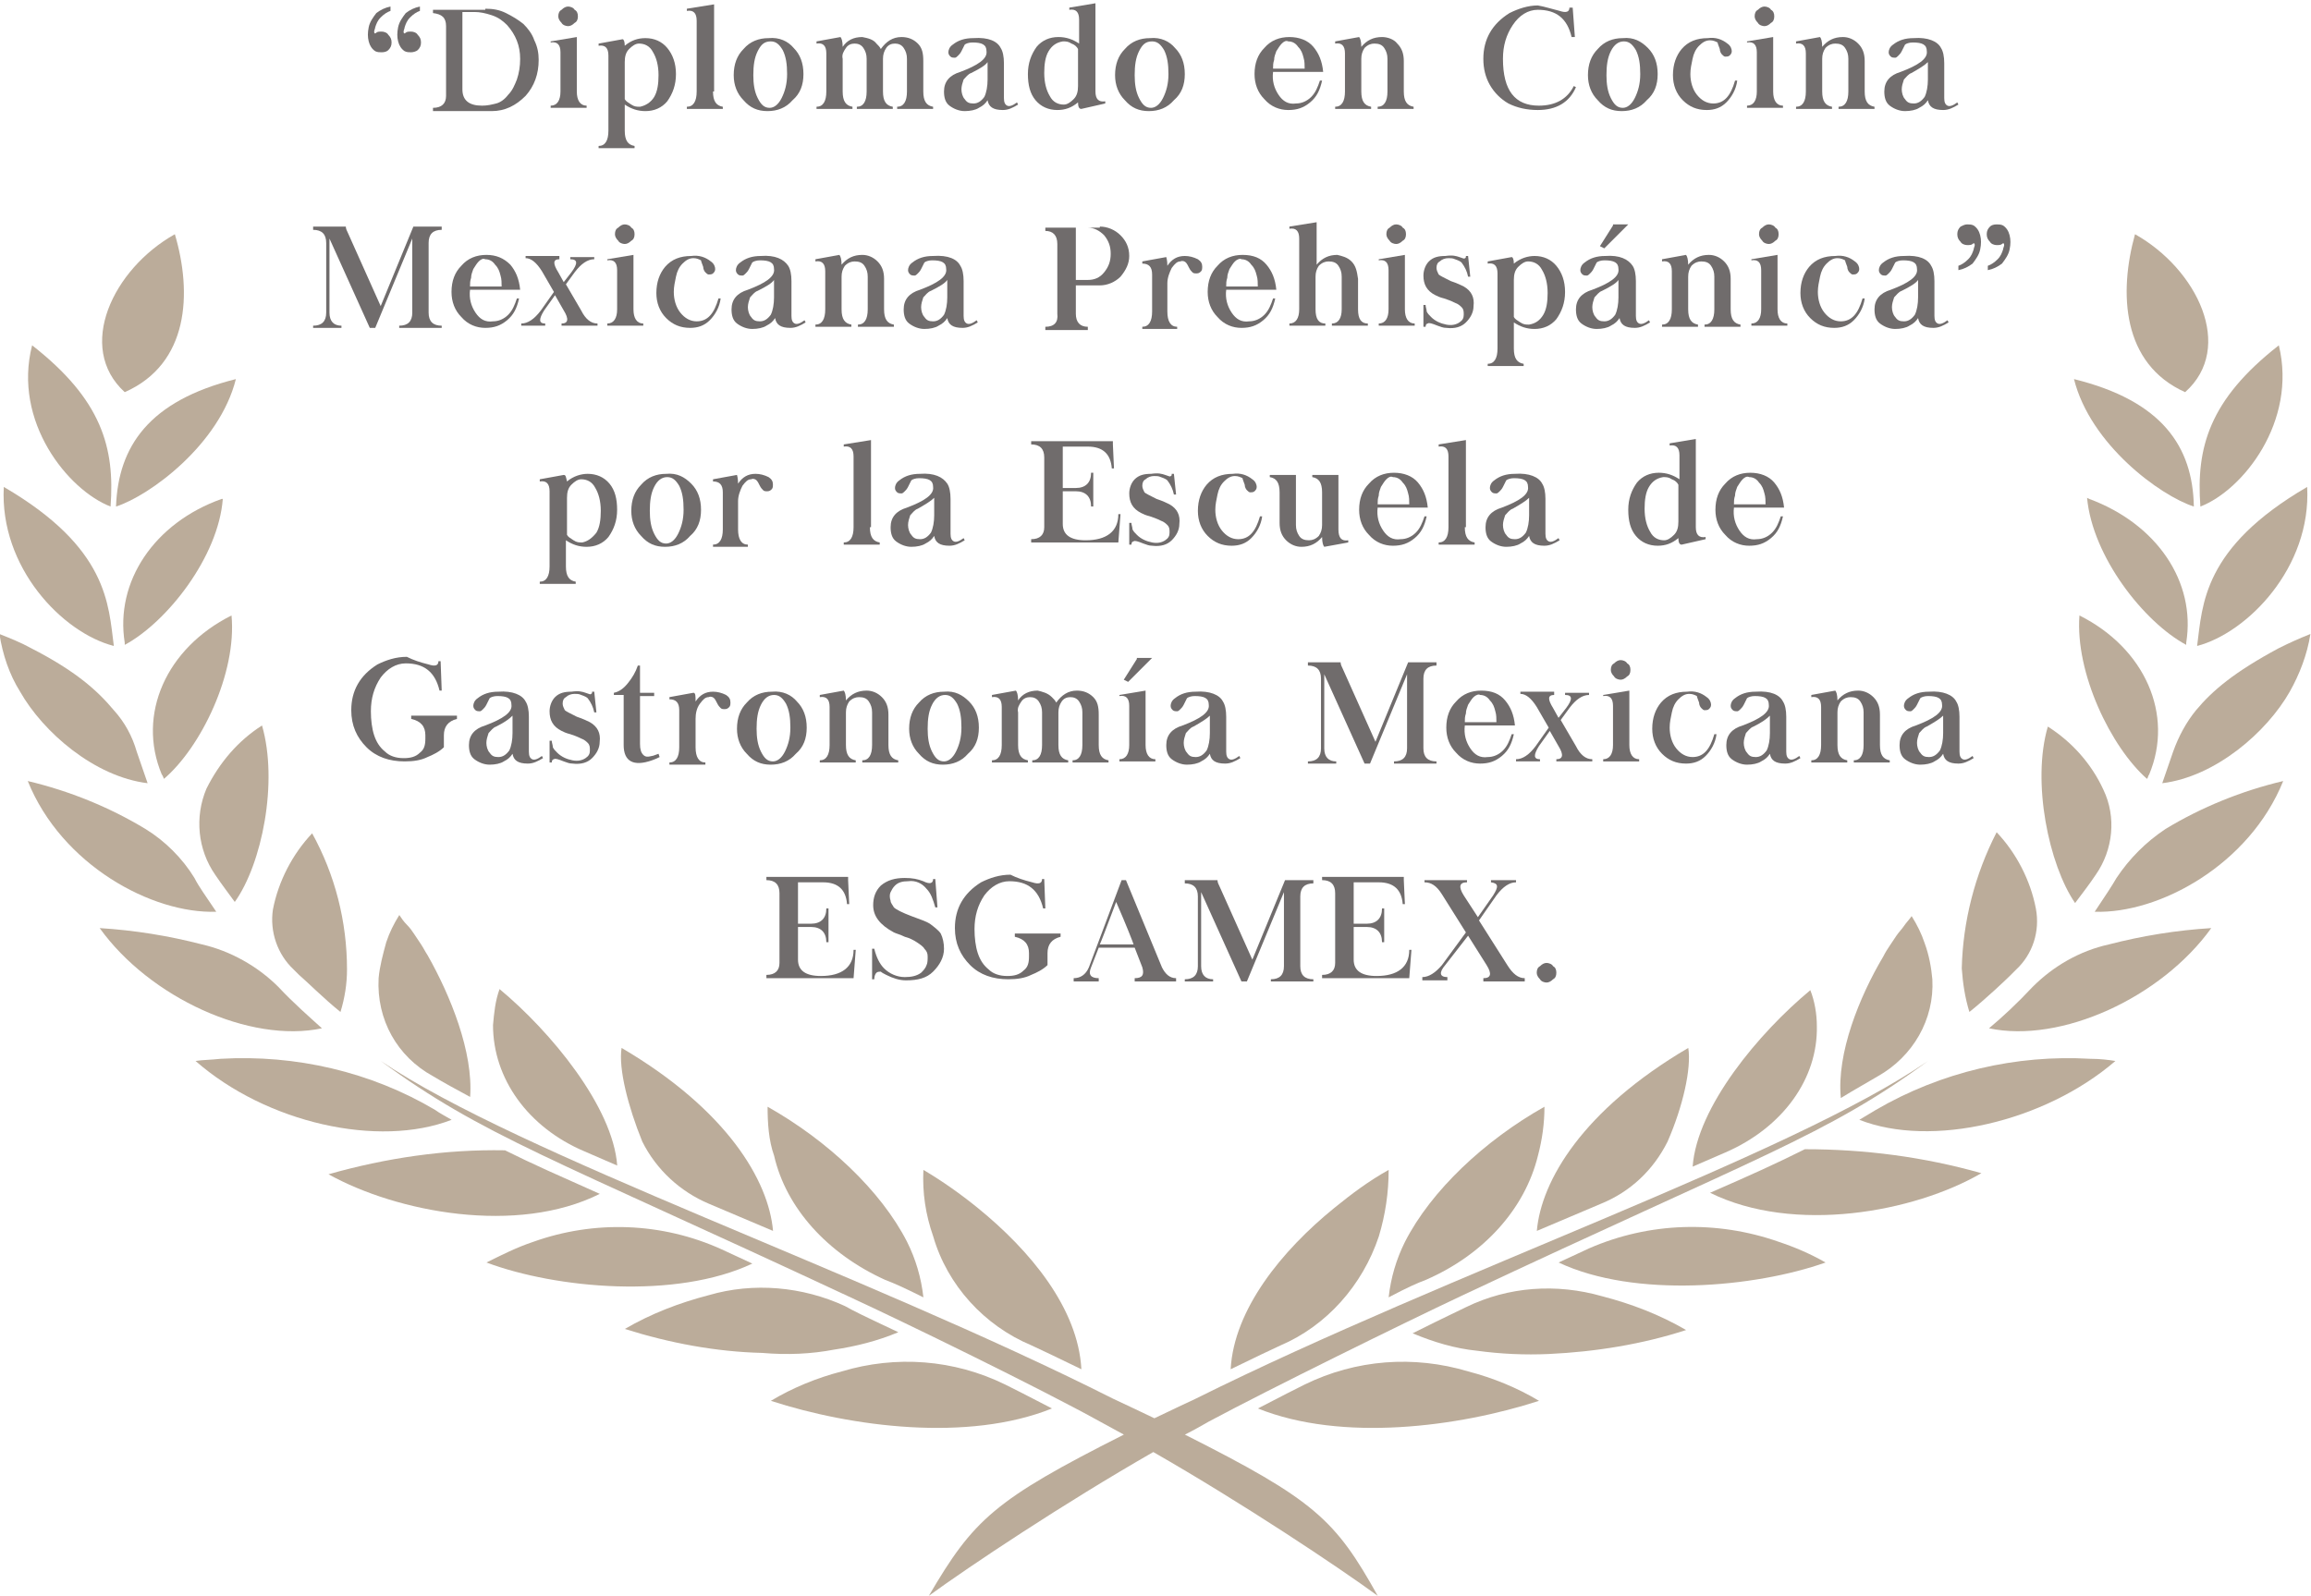 <?xml version="1.0" encoding="utf-8"?>
<!-- Generator: Adobe Illustrator 25.2.3, SVG Export Plug-In . SVG Version: 6.00 Build 0)  -->
<svg version="1.1" id="Layer_1" xmlns="http://www.w3.org/2000/svg" xmlns:xlink="http://www.w3.org/1999/xlink" x="0px" y="0px"
	 viewBox="0 0 212.1 146.5" style="enable-background:new 0 0 212.1 146.5;" xml:space="preserve">
<style type="text/css">
	.st0{enable-background:new    ;}
	.st1{fill:#706C6C;}
	.st2{fill:#BBAC9A;}
</style>
<g transform="translate(-959.961 -1643)">
	<g class="st0">
		<path class="st1" d="M995,1647.8c-0.2,0-0.4,0-0.6-0.1c-0.3-0.2-0.5-0.5-0.6-0.9c-0.1-0.4-0.1-0.8,0-1.3c0.1-0.5,0.4-0.9,0.7-1.3
			c0.4-0.3,0.8-0.5,1.3-0.6v0.4c-0.3,0.1-0.6,0.3-0.9,0.6c-0.3,0.3-0.4,0.6-0.5,0.9c0,0.1-0.1,0.3-0.1,0.4c0,0.2,0.1,0.2,0.2,0.1
			c0.1-0.1,0.3-0.1,0.5-0.1c0.2,0,0.5,0.1,0.6,0.3c0.2,0.2,0.3,0.4,0.3,0.7c0,0.3-0.1,0.5-0.3,0.7
			C995.5,1647.7,995.3,1647.8,995,1647.8z M997.7,1647.8c-0.2,0-0.4,0-0.6-0.1c-0.3-0.2-0.5-0.5-0.6-0.9c-0.1-0.4-0.1-0.8,0-1.3
			c0.1-0.5,0.4-0.9,0.7-1.3c0.4-0.3,0.8-0.5,1.3-0.6v0.4c-0.3,0.1-0.6,0.3-0.9,0.6c-0.3,0.3-0.4,0.6-0.5,0.9c0,0.1-0.1,0.3-0.1,0.4
			c0,0.2,0.1,0.2,0.2,0.1c0.1-0.1,0.3-0.1,0.5-0.1c0.2,0,0.5,0.1,0.6,0.3c0.2,0.2,0.3,0.4,0.3,0.7c0,0.3-0.1,0.5-0.3,0.7
			C998.2,1647.7,997.9,1647.8,997.7,1647.8z"/>
		<path class="st1" d="M1004.5,1643.8c0.7,0,1.3,0.1,1.9,0.4c0.6,0.3,1.1,0.6,1.6,1c0.4,0.4,0.8,0.9,1,1.5c0.3,0.6,0.4,1.2,0.4,1.8
			c0,1.3-0.4,2.4-1.2,3.3c-0.9,0.9-1.9,1.4-3.1,1.4h-5.4v-0.3c0.8,0,1.2-0.4,1.2-1.1v-6.4c0-0.8-0.4-1.1-1.2-1.2v-0.3H1004.5z
			 M1002.4,1651.2c0,1,0.6,1.5,1.8,1.5c0.5,0,0.9-0.1,1.3-0.2c0.4-0.1,0.8-0.4,1.1-0.8c0.4-0.4,0.6-0.9,0.8-1.4
			c0.2-0.6,0.3-1.2,0.3-1.9c0-1.2-0.4-2.2-1.2-3.1c-0.4-0.4-0.8-0.7-1.4-0.9c-0.6-0.2-1.1-0.3-1.6-0.3h-1.1V1651.2z"/>
		<path class="st1" d="M1010.5,1646.8l2.4-0.4v5c0,0.8,0.3,1.3,0.9,1.3v0.2h-3.3v-0.2c0.6,0,0.9-0.5,0.9-1.3v-3.6
			c0-0.7-0.3-1-0.9-0.9V1646.8z M1013,1644.5c0,0.3-0.1,0.5-0.3,0.6c-0.2,0.2-0.4,0.3-0.6,0.3c-0.2,0-0.5-0.1-0.6-0.3
			c-0.2-0.2-0.3-0.4-0.3-0.6c0-0.3,0.1-0.5,0.3-0.6c0.2-0.2,0.4-0.3,0.6-0.3c0.2,0,0.5,0.1,0.6,0.3
			C1012.9,1644,1013,1644.2,1013,1644.5z"/>
		<path class="st1" d="M1017.3,1647.2c0.6-0.5,1.2-0.7,1.9-0.7c0.8,0,1.5,0.3,2,0.9c0.5,0.6,0.8,1.4,0.8,2.4c0,1-0.3,1.8-0.8,2.5
			c-0.5,0.6-1.2,0.9-2,0.9c-0.7,0-1.3-0.2-1.9-0.6v2.4c0,0.9,0.3,1.3,0.9,1.4v0.2h-3.3v-0.2c0.6,0,0.9-0.5,0.9-1.4v-6.9
			c0-0.7-0.3-1-0.9-0.9v-0.2l2.2-0.4C1017.2,1646.6,1017.3,1646.8,1017.3,1647.2z M1020,1651.9c0.3-0.5,0.4-1.2,0.4-2
			c0-0.9-0.2-1.6-0.5-2.1c-0.3-0.6-0.8-0.8-1.3-0.8c-0.3,0-0.6,0.2-0.9,0.5c-0.3,0.3-0.4,0.7-0.4,1.2v3.4c0.1,0.2,0.3,0.3,0.6,0.5
			c0.3,0.2,0.5,0.2,0.8,0.2C1019.2,1652.7,1019.7,1652.4,1020,1651.9z"/>
		<path class="st1" d="M1025.4,1651.4c0,0.9,0.3,1.3,0.9,1.4v0.2h-3.3v-0.2c0.6,0,0.9-0.5,0.9-1.4v-6.5c0-0.7-0.3-1-0.9-0.9v-0.2
			l2.5-0.4v3V1651.4z"/>
		<path class="st1" d="M1032.8,1647.4c0.6,0.6,0.9,1.4,0.9,2.4c0,1-0.3,1.8-1,2.4c-0.6,0.7-1.4,1-2.3,1c-0.9,0-1.6-0.3-2.2-1
			c-0.6-0.6-0.9-1.4-0.9-2.3c0-1,0.3-1.8,0.9-2.4c0.6-0.7,1.4-1,2.3-1C1031.5,1646.4,1032.3,1646.8,1032.8,1647.4z M1029.5,1647.7
			c-0.3,0.6-0.4,1.3-0.4,2.2c0,0.8,0.1,1.5,0.4,2.1c0.3,0.6,0.6,0.9,1.1,0.9c0.4,0,0.8-0.3,1.1-0.9c0.3-0.6,0.5-1.3,0.5-2.2
			c0-0.9-0.1-1.6-0.4-2.2c-0.3-0.5-0.6-0.8-1.1-0.8C1030.1,1646.8,1029.8,1647.1,1029.5,1647.7z"/>
		<path class="st1" d="M1040.4,1647c0.2,0.2,0.3,0.3,0.4,0.5c0.5-0.7,1.1-1.1,1.9-1.1c0.6,0,1.1,0.2,1.5,0.6
			c0.4,0.4,0.5,0.9,0.5,1.6v2.8c0,0.9,0.3,1.3,0.9,1.4v0.2h-3.3v-0.2c0.6,0,0.9-0.5,0.9-1.4v-3c0-0.4-0.1-0.7-0.3-1
			c-0.2-0.3-0.5-0.4-0.8-0.4c-0.3,0-0.6,0.1-0.8,0.4c-0.2,0.3-0.3,0.6-0.3,1v3c0,0.9,0.3,1.3,0.9,1.4v0.2h-3.3v-0.2
			c0.6,0,0.9-0.5,0.9-1.4v-3c0-0.4-0.1-0.7-0.3-1c-0.2-0.3-0.5-0.4-0.8-0.4c-0.3,0-0.6,0.1-0.8,0.4c-0.2,0.3-0.4,0.6-0.3,1v3
			c0,0.9,0.3,1.3,0.9,1.4v0.2h-3.3v-0.2c0.6,0,0.9-0.5,0.9-1.4v-3.5c0-0.7-0.3-1-0.9-0.9v-0.2l2.2-0.4c0.1,0.1,0.2,0.4,0.2,0.9
			c0.4-0.6,1-0.9,1.8-0.9C1039.6,1646.5,1040.1,1646.6,1040.4,1647z"/>
		<path class="st1" d="M1051.8,1647.4c0.2,0.3,0.3,0.8,0.3,1.4v3.2c0,0.4,0.1,0.6,0.3,0.7c0.2,0.1,0.5,0,0.9-0.3l0.1,0.2
			c-0.5,0.3-0.9,0.5-1.4,0.5c-0.9,0-1.3-0.3-1.4-0.9c-0.2,0.3-0.4,0.5-0.8,0.7c-0.3,0.2-0.8,0.3-1.3,0.3c-0.5,0-1-0.2-1.4-0.5
			c-0.4-0.3-0.5-0.8-0.5-1.3c0-0.9,0.5-1.5,1.5-1.8c1.6-0.6,2.5-1.2,2.4-1.9c0-0.6-0.4-0.8-1.3-0.8c-0.3,0-0.6,0.1-0.7,0.2
			c0,0-0.1,0.2-0.3,0.6c-0.1,0.2-0.2,0.3-0.3,0.4c-0.1,0.1-0.2,0.2-0.3,0.2c-0.1,0-0.3,0-0.4-0.1c-0.1-0.1-0.2-0.2-0.2-0.4
			c0-0.2,0.1-0.5,0.4-0.7c0.5-0.4,1.1-0.6,1.9-0.6C1050.7,1646.4,1051.5,1646.8,1051.8,1647.4z M1049.1,1649.7
			c-0.3,0.1-0.5,0.4-0.7,0.6c-0.1,0.3-0.2,0.6-0.2,0.9c0,0.3,0.1,0.7,0.3,0.9c0.2,0.3,0.4,0.4,0.8,0.4c0.4,0,0.7-0.2,1-0.6
			c0.2-0.4,0.3-1,0.3-1.6v-1.6C1050.4,1649,1049.9,1649.3,1049.1,1649.7z"/>
		<path class="st1" d="M1058.9,1652.4c-0.6,0.5-1.2,0.7-1.9,0.7c-0.8,0-1.5-0.3-2-0.9c-0.5-0.6-0.7-1.4-0.7-2.4c0-1,0.3-1.8,0.8-2.5
			c0.5-0.6,1.2-0.9,2-0.9c0.7,0,1.3,0.2,1.9,0.6v-2.2c0-0.7-0.3-1-0.9-0.9v-0.2l2.4-0.4v8.1c0,0.7,0.3,1,0.9,0.9v0.2l-2.2,0.5
			C1059,1653,1058.9,1652.8,1058.9,1652.4z M1056.2,1647.7c-0.3,0.5-0.4,1.2-0.4,2c0,0.9,0.2,1.6,0.5,2.1c0.3,0.6,0.8,0.8,1.3,0.8
			c0.3,0,0.6-0.2,0.9-0.5c0.3-0.3,0.4-0.7,0.4-1.2v-3.4c-0.1-0.2-0.3-0.4-0.6-0.5c-0.3-0.2-0.5-0.2-0.8-0.2
			C1056.9,1646.9,1056.5,1647.2,1056.2,1647.7z"/>
		<path class="st1" d="M1067.8,1647.4c0.6,0.6,0.9,1.4,0.9,2.4c0,1-0.3,1.8-1,2.4c-0.6,0.7-1.4,1-2.3,1c-0.9,0-1.6-0.3-2.2-1
			c-0.6-0.6-0.9-1.4-0.9-2.3c0-1,0.3-1.8,0.9-2.4c0.6-0.7,1.4-1,2.3-1C1066.5,1646.4,1067.3,1646.8,1067.8,1647.4z M1064.5,1647.7
			c-0.3,0.6-0.4,1.3-0.4,2.2c0,0.8,0.1,1.5,0.4,2.1c0.3,0.6,0.6,0.9,1.1,0.9c0.4,0,0.8-0.3,1.1-0.9c0.3-0.6,0.5-1.3,0.5-2.2
			c0-0.9-0.1-1.6-0.4-2.2c-0.3-0.5-0.6-0.8-1.1-0.8C1065.1,1646.8,1064.8,1647.1,1064.5,1647.7z"/>
		<path class="st1" d="M1080.5,1647.3c0.5,0.6,0.8,1.3,0.9,2.3h-4.6c-0.1,0.8,0.1,1.5,0.5,2.1c0.4,0.6,0.9,0.9,1.6,0.8
			c0.5,0,1-0.2,1.4-0.6s0.6-0.9,0.8-1.5h0.2c-0.2,0.9-0.5,1.5-1.1,2c-0.6,0.5-1.2,0.7-2,0.7c-0.8,0-1.6-0.3-2.2-1
			c-0.6-0.6-0.9-1.4-0.9-2.3c0-1,0.3-1.8,0.9-2.4c0.6-0.7,1.4-1,2.3-1C1079.2,1646.4,1080,1646.7,1080.5,1647.3z M1077.6,1647
			c-0.2,0.2-0.3,0.4-0.5,0.7c-0.1,0.3-0.2,0.5-0.2,0.8c-0.1,0.3-0.1,0.5-0.1,0.8h2.9c0-0.3,0-0.7-0.1-1c-0.1-0.4-0.2-0.7-0.5-1
			c-0.2-0.3-0.5-0.5-0.9-0.5C1078,1646.7,1077.8,1646.8,1077.6,1647z"/>
		<path class="st1" d="M1088.2,1647c0.4,0.4,0.6,0.9,0.6,1.6v2.8c0,0.9,0.3,1.3,0.9,1.4v0.2h-3.3v-0.2c0.6,0,0.9-0.5,0.9-1.4v-3
			c0-0.4-0.1-0.7-0.3-1c-0.2-0.3-0.5-0.4-0.9-0.4c-0.3,0-0.6,0.1-0.9,0.4c-0.2,0.3-0.3,0.6-0.3,1v3c0,0.9,0.3,1.3,0.9,1.4v0.2h-3.3
			v-0.2c0.6,0,0.9-0.5,0.9-1.4v-3.5c0-0.7-0.3-1-0.9-0.9v-0.2l2.2-0.4c0.1,0.1,0.2,0.4,0.2,0.9c0.5-0.6,1.1-0.9,1.9-0.9
			C1087.3,1646.4,1087.9,1646.6,1088.2,1647z"/>
		<path class="st1" d="M1103.1,1644c0.6,0.2,0.9,0.1,0.9-0.3h0.3l0.2,2.7l-0.3,0c-0.4-1.7-1.4-2.5-3.1-2.5c-0.9,0-1.7,0.5-2.3,1.4
			c-0.6,0.9-0.9,1.9-0.9,3.1c0,2.9,1.1,4.3,3.3,4.3c1.5,0,2.6-0.6,3.2-1.8l0.2,0.1c-0.6,1.4-1.8,2.1-3.5,2.1c-1,0-1.9-0.2-2.7-0.6
			c-0.7-0.4-1.3-1-1.7-1.7c-0.4-0.7-0.6-1.5-0.6-2.4c0-0.9,0.2-1.7,0.6-2.4c0.4-0.7,1-1.3,1.8-1.8c0.8-0.4,1.7-0.7,2.6-0.7
			C1101.7,1643.6,1102.3,1643.8,1103.1,1644z"/>
		<path class="st1" d="M1111.2,1647.4c0.6,0.6,0.9,1.4,0.9,2.4c0,1-0.3,1.8-1,2.4c-0.6,0.7-1.4,1-2.3,1c-0.9,0-1.6-0.3-2.2-1
			c-0.6-0.6-0.9-1.4-0.9-2.3c0-1,0.3-1.8,0.9-2.4c0.6-0.7,1.4-1,2.3-1C1109.9,1646.4,1110.6,1646.8,1111.2,1647.4z M1107.8,1647.7
			c-0.3,0.6-0.4,1.3-0.4,2.2c0,0.8,0.1,1.5,0.4,2.1c0.3,0.6,0.6,0.9,1.1,0.9c0.4,0,0.8-0.3,1.1-0.9c0.3-0.6,0.5-1.3,0.5-2.2
			c0-0.9-0.1-1.6-0.4-2.2c-0.3-0.5-0.6-0.8-1.1-0.8C1108.5,1646.8,1108.1,1647.1,1107.8,1647.7z"/>
		<path class="st1" d="M1118.5,1647c0.3,0.2,0.4,0.5,0.4,0.7c0,0.2-0.1,0.3-0.2,0.4c-0.1,0.1-0.3,0.1-0.4,0.1
			c-0.1,0-0.2-0.1-0.3-0.2c-0.1-0.1-0.2-0.3-0.2-0.5c-0.1-0.3-0.2-0.5-0.2-0.6c-0.2-0.1-0.4-0.2-0.7-0.2c-0.4,0-0.7,0.2-1,0.5
			c-0.3,0.3-0.5,0.7-0.6,1.2c-0.1,0.5-0.2,0.9-0.2,1.4c0,0.7,0.2,1.4,0.6,1.9c0.4,0.5,0.9,0.8,1.5,0.8c1,0,1.6-0.7,2-2.1h0.2
			c-0.1,0.8-0.5,1.5-1,2c-0.5,0.5-1.1,0.7-1.8,0.7c-0.9,0-1.6-0.3-2.2-0.9c-0.6-0.6-0.9-1.4-0.9-2.3c0-1,0.3-1.8,0.8-2.4
			c0.6-0.7,1.4-1,2.4-1C1117.4,1646.4,1118,1646.6,1118.5,1647z"/>
		<path class="st1" d="M1120.3,1646.8l2.4-0.4v5c0,0.8,0.3,1.3,0.9,1.3v0.2h-3.3v-0.2c0.6,0,0.9-0.5,0.9-1.3v-3.6
			c0-0.7-0.3-1-0.9-0.9V1646.8z M1122.8,1644.5c0,0.3-0.1,0.5-0.3,0.6c-0.2,0.2-0.4,0.3-0.6,0.3c-0.2,0-0.5-0.1-0.6-0.3
			c-0.2-0.2-0.3-0.4-0.3-0.6c0-0.3,0.1-0.5,0.3-0.6c0.2-0.2,0.4-0.3,0.6-0.3c0.2,0,0.5,0.1,0.6,0.3
			C1122.7,1644,1122.8,1644.2,1122.8,1644.5z"/>
		<path class="st1" d="M1130.5,1647c0.4,0.4,0.6,0.9,0.6,1.6v2.8c0,0.9,0.3,1.3,0.9,1.4v0.2h-3.3v-0.2c0.6,0,0.9-0.5,0.9-1.4v-3
			c0-0.4-0.1-0.7-0.3-1c-0.2-0.3-0.5-0.4-0.9-0.4c-0.3,0-0.6,0.1-0.9,0.4c-0.2,0.3-0.3,0.6-0.3,1v3c0,0.9,0.3,1.3,0.9,1.4v0.2h-3.3
			v-0.2c0.6,0,0.9-0.5,0.9-1.4v-3.5c0-0.7-0.3-1-0.9-0.9v-0.2l2.2-0.4c0.1,0.1,0.2,0.4,0.2,0.9c0.5-0.6,1.1-0.9,1.9-0.9
			C1129.6,1646.4,1130.1,1646.6,1130.5,1647z"/>
		<path class="st1" d="M1138.1,1647.4c0.2,0.3,0.3,0.8,0.3,1.4v3.2c0,0.4,0.1,0.6,0.3,0.7c0.2,0.1,0.5,0,0.9-0.3l0.1,0.2
			c-0.5,0.3-0.9,0.5-1.4,0.5c-0.9,0-1.3-0.3-1.4-0.9c-0.2,0.3-0.4,0.5-0.8,0.7c-0.3,0.2-0.8,0.3-1.3,0.3c-0.5,0-1-0.2-1.4-0.5
			c-0.4-0.3-0.5-0.8-0.5-1.3c0-0.9,0.5-1.5,1.5-1.8c1.6-0.6,2.5-1.2,2.4-1.9c0-0.6-0.4-0.8-1.3-0.8c-0.3,0-0.6,0.1-0.7,0.2
			c0,0-0.1,0.2-0.3,0.6c-0.1,0.2-0.2,0.3-0.3,0.4c-0.1,0.1-0.2,0.2-0.3,0.2c-0.1,0-0.3,0-0.4-0.1c-0.1-0.1-0.2-0.2-0.2-0.4
			c0-0.2,0.1-0.5,0.4-0.7c0.5-0.4,1.1-0.6,1.9-0.6C1136.9,1646.4,1137.8,1646.8,1138.1,1647.4z M1135.4,1649.7
			c-0.3,0.1-0.5,0.4-0.7,0.6c-0.1,0.3-0.2,0.6-0.2,0.9c0,0.3,0.1,0.7,0.3,0.9c0.2,0.3,0.4,0.4,0.8,0.4c0.4,0,0.7-0.2,1-0.6
			c0.2-0.4,0.3-1,0.3-1.6v-1.6C1136.6,1649,1136.1,1649.3,1135.4,1649.7z"/>
	</g>
	<g class="st0">
		<path class="st1" d="M991.7,1663.8c0,0.2,0.1,0.4,0.2,0.6l3,6.7l3-7.3l2.6,0v0.3c-0.8,0-1.2,0.4-1.2,1.2v6.4
			c0,0.8,0.4,1.2,1.2,1.2v0.2h-3.9v-0.2c0.8,0,1.2-0.4,1.2-1.2v-6.8l-3.4,8.2h-0.5l-3.7-8.2v6.8c0,0.8,0.4,1.2,1.1,1.2v0.2h-2.6
			v-0.2c0.8,0,1.2-0.4,1.2-1.2v-6.4c0-0.8-0.4-1.2-1.2-1.2v-0.3L991.7,1663.8z"/>
		<path class="st1" d="M1006.8,1667.3c0.5,0.6,0.8,1.3,0.9,2.3h-4.6c-0.1,0.8,0.1,1.5,0.5,2.1c0.4,0.6,0.9,0.9,1.6,0.8
			c0.5,0,1-0.2,1.4-0.6s0.6-0.9,0.8-1.5h0.2c-0.2,0.9-0.5,1.5-1.1,2c-0.6,0.5-1.2,0.7-2,0.7c-0.8,0-1.6-0.3-2.2-1
			c-0.6-0.6-0.9-1.4-0.9-2.3c0-1,0.3-1.8,0.9-2.4c0.6-0.7,1.4-1,2.3-1C1005.5,1666.4,1006.2,1666.7,1006.8,1667.3z M1003.9,1667
			c-0.2,0.2-0.3,0.4-0.5,0.7c-0.1,0.3-0.2,0.5-0.2,0.8c-0.1,0.3-0.1,0.5-0.1,0.8h2.9c0-0.3,0-0.7-0.1-1c-0.1-0.4-0.2-0.7-0.5-1
			c-0.2-0.3-0.5-0.5-0.9-0.5C1004.3,1666.7,1004.1,1666.8,1003.9,1667z"/>
		<path class="st1" d="M1011.3,1666.6v0.2c-0.6,0-0.6,0.4-0.1,1.2l0.5,0.9l0.7-0.9c0.6-0.8,0.6-1.2-0.1-1.2v-0.2h2.2v0.2
			c-0.6,0-1.2,0.4-1.8,1.2l-0.8,1.1l1.4,2.4c0.4,0.8,0.9,1.2,1.5,1.2v0.2h-3.3v-0.2c0.6,0,0.7-0.4,0.2-1.2l-0.8-1.4l-1,1.4
			c-0.5,0.8-0.5,1.2,0.1,1.2v0.2h-2.2v-0.2c0.6,0,1.2-0.4,1.8-1.2l1.2-1.7l-1.1-1.9c-0.5-0.8-1-1.2-1.5-1.2v-0.2H1011.3z"/>
		<path class="st1" d="M1015.7,1666.8l2.4-0.4v5c0,0.8,0.3,1.3,0.9,1.3v0.2h-3.3v-0.2c0.6,0,0.9-0.5,0.9-1.3v-3.6
			c0-0.7-0.3-1-0.9-0.9V1666.8z M1018.2,1664.5c0,0.3-0.1,0.5-0.3,0.6c-0.2,0.2-0.4,0.3-0.6,0.3c-0.2,0-0.5-0.1-0.6-0.3
			c-0.2-0.2-0.3-0.4-0.3-0.6c0-0.3,0.1-0.5,0.3-0.6c0.2-0.2,0.4-0.3,0.6-0.3c0.2,0,0.5,0.1,0.6,0.3
			C1018.1,1664,1018.2,1664.2,1018.2,1664.5z"/>
		<path class="st1" d="M1025.2,1667c0.3,0.2,0.4,0.5,0.4,0.7c0,0.2-0.1,0.3-0.2,0.4c-0.1,0.1-0.3,0.1-0.4,0.1
			c-0.1,0-0.2-0.1-0.3-0.2c-0.1-0.1-0.2-0.3-0.2-0.5c-0.1-0.3-0.2-0.5-0.2-0.6c-0.2-0.1-0.4-0.2-0.7-0.2c-0.4,0-0.7,0.2-1,0.5
			c-0.3,0.3-0.5,0.7-0.6,1.2c-0.1,0.5-0.2,0.9-0.2,1.4c0,0.7,0.2,1.4,0.6,1.9c0.4,0.5,0.9,0.8,1.5,0.8c1,0,1.6-0.7,2-2.1h0.2
			c-0.1,0.8-0.5,1.5-1,2c-0.5,0.5-1.1,0.7-1.8,0.7c-0.9,0-1.6-0.3-2.2-0.9c-0.6-0.6-0.9-1.4-0.9-2.3c0-1,0.3-1.8,0.8-2.4
			c0.6-0.7,1.4-1,2.4-1C1024.1,1666.4,1024.7,1666.6,1025.2,1667z"/>
		<path class="st1" d="M1032.3,1667.4c0.2,0.3,0.3,0.8,0.3,1.4v3.2c0,0.4,0.1,0.6,0.3,0.7c0.2,0.1,0.5,0,0.9-0.3l0.1,0.2
			c-0.5,0.3-0.9,0.5-1.4,0.5c-0.9,0-1.3-0.3-1.4-0.9c-0.2,0.3-0.4,0.5-0.8,0.7c-0.3,0.2-0.8,0.3-1.3,0.3c-0.5,0-1-0.2-1.4-0.5
			c-0.4-0.3-0.5-0.8-0.5-1.3c0-0.9,0.5-1.5,1.5-1.8c1.6-0.6,2.5-1.2,2.4-1.9c0-0.6-0.4-0.8-1.3-0.8c-0.3,0-0.6,0.1-0.7,0.2
			c0,0-0.1,0.2-0.3,0.6c-0.1,0.2-0.2,0.3-0.3,0.4c-0.1,0.1-0.2,0.2-0.3,0.2c-0.1,0-0.3,0-0.4-0.1c-0.1-0.1-0.2-0.2-0.2-0.4
			c0-0.2,0.1-0.5,0.4-0.7c0.5-0.4,1.1-0.6,1.9-0.6C1031.1,1666.4,1031.9,1666.8,1032.3,1667.4z M1029.5,1669.7
			c-0.3,0.1-0.5,0.4-0.7,0.6c-0.1,0.3-0.2,0.6-0.2,0.9c0,0.3,0.1,0.7,0.3,0.9c0.2,0.3,0.4,0.4,0.8,0.4c0.4,0,0.7-0.2,1-0.6
			c0.2-0.4,0.3-1,0.3-1.6v-1.6C1030.8,1669,1030.3,1669.3,1029.5,1669.7z"/>
		<path class="st1" d="M1040.5,1667c0.4,0.4,0.6,0.9,0.6,1.6v2.8c0,0.9,0.3,1.3,0.9,1.4v0.2h-3.3v-0.2c0.6,0,0.9-0.5,0.9-1.4v-3
			c0-0.4-0.1-0.7-0.3-1c-0.2-0.3-0.5-0.4-0.9-0.4c-0.3,0-0.6,0.1-0.9,0.4c-0.2,0.3-0.3,0.6-0.3,1v3c0,0.9,0.3,1.3,0.9,1.4v0.2h-3.3
			v-0.2c0.6,0,0.9-0.5,0.9-1.4v-3.5c0-0.7-0.3-1-0.9-0.9v-0.2l2.2-0.4c0.1,0.1,0.2,0.4,0.2,0.9c0.5-0.6,1.1-0.9,1.9-0.9
			C1039.6,1666.4,1040.1,1666.6,1040.5,1667z"/>
		<path class="st1" d="M1048.1,1667.4c0.2,0.3,0.3,0.8,0.3,1.4v3.2c0,0.4,0.1,0.6,0.3,0.7c0.2,0.1,0.5,0,0.9-0.3l0.1,0.2
			c-0.5,0.3-0.9,0.5-1.4,0.5c-0.9,0-1.3-0.3-1.4-0.9c-0.2,0.3-0.4,0.5-0.8,0.7c-0.3,0.2-0.8,0.3-1.3,0.3c-0.5,0-1-0.2-1.4-0.5
			c-0.4-0.3-0.5-0.8-0.5-1.3c0-0.9,0.5-1.5,1.5-1.8c1.6-0.6,2.5-1.2,2.4-1.9c0-0.6-0.4-0.8-1.3-0.8c-0.3,0-0.6,0.1-0.7,0.2
			c0,0-0.1,0.2-0.3,0.6c-0.1,0.2-0.2,0.3-0.3,0.4c-0.1,0.1-0.2,0.2-0.3,0.2c-0.1,0-0.3,0-0.4-0.1c-0.1-0.1-0.2-0.2-0.2-0.4
			c0-0.2,0.1-0.5,0.4-0.7c0.5-0.4,1.1-0.6,1.9-0.6C1047,1666.4,1047.8,1666.8,1048.1,1667.4z M1045.4,1669.7
			c-0.3,0.1-0.5,0.4-0.7,0.6c-0.1,0.3-0.2,0.6-0.2,0.9c0,0.3,0.1,0.7,0.3,0.9c0.2,0.3,0.4,0.4,0.8,0.4c0.4,0,0.7-0.2,1-0.6
			c0.2-0.4,0.3-1,0.3-1.6v-1.6C1046.7,1669,1046.2,1669.3,1045.4,1669.7z"/>
		<path class="st1" d="M1060.9,1663.8c0.7,0,1.4,0.3,1.9,0.8c0.5,0.5,0.8,1.1,0.8,1.9c0,0.7-0.3,1.3-0.8,1.9
			c-0.5,0.5-1.2,0.8-1.9,0.8h-2.2v2.6c0,0.8,0.4,1.2,1.1,1.2v0.3h-3.9v-0.3c0.8,0,1.2-0.4,1.1-1.2v-6.4c0-0.8-0.4-1.2-1.1-1.2v-0.3
			H1060.9z M1058.7,1668.7h1.1c0.6,0,1.1-0.2,1.5-0.7s0.6-1,0.6-1.7c0-0.7-0.2-1.2-0.6-1.7c-0.4-0.4-0.9-0.7-1.5-0.7h-1.1V1668.7z"
			/>
		<path class="st1" d="M1067.1,1667.4c0.4-0.6,0.9-0.9,1.6-0.9c0.4,0,0.8,0.1,1.2,0.3c0.3,0.2,0.4,0.4,0.4,0.7c0,0.1,0,0.3-0.1,0.4
			s-0.2,0.2-0.4,0.2c-0.2,0-0.3,0-0.4-0.1s-0.2-0.2-0.3-0.4c-0.1-0.2-0.2-0.4-0.3-0.5c-0.1-0.1-0.3-0.2-0.5-0.1
			c-0.3,0-0.5,0.2-0.8,0.6c-0.2,0.4-0.4,0.9-0.4,1.4v2.6c0,0.9,0.3,1.4,0.9,1.4v0.2h-3.2v-0.2c0.6,0,0.9-0.5,0.9-1.4v-3.4
			c0-0.7-0.3-1-0.9-1v-0.2l2.2-0.4C1067,1666.6,1067.1,1666.9,1067.1,1667.4z"/>
		<path class="st1" d="M1076.2,1667.3c0.5,0.6,0.8,1.3,0.9,2.3h-4.6c-0.1,0.8,0.1,1.5,0.5,2.1c0.4,0.6,0.9,0.9,1.6,0.8
			c0.5,0,1-0.2,1.4-0.6s0.6-0.9,0.8-1.5h0.2c-0.2,0.9-0.5,1.5-1.1,2c-0.6,0.5-1.2,0.7-2,0.7c-0.8,0-1.6-0.3-2.2-1
			c-0.6-0.6-0.9-1.4-0.9-2.3c0-1,0.3-1.8,0.9-2.4c0.6-0.7,1.4-1,2.3-1C1075,1666.4,1075.7,1666.7,1076.2,1667.3z M1073.3,1667
			c-0.2,0.2-0.3,0.4-0.5,0.7c-0.1,0.3-0.2,0.5-0.2,0.8c-0.1,0.3-0.1,0.5-0.1,0.8h2.9c0-0.3,0-0.7-0.1-1c-0.1-0.4-0.2-0.7-0.5-1
			c-0.2-0.3-0.5-0.5-0.9-0.5C1073.8,1666.7,1073.5,1666.8,1073.3,1667z"/>
		<path class="st1" d="M1084,1667c0.4,0.4,0.5,0.9,0.6,1.6v2.8c0,0.9,0.3,1.3,0.9,1.3v0.2h-3.3v-0.2c0.6,0,0.9-0.5,0.9-1.3v-3
			c0-0.4-0.1-0.7-0.3-1c-0.2-0.3-0.5-0.4-0.9-0.4c-0.3,0-0.6,0.1-0.9,0.4c-0.2,0.3-0.3,0.6-0.3,1v3c0,0.9,0.3,1.3,0.9,1.3v0.2h-3.3
			v-0.2c0.6,0,0.9-0.5,0.9-1.3v-6.5c0-0.7-0.3-1-0.9-0.9v-0.2l2.5-0.4v3.9c0.5-0.6,1.1-0.9,1.9-0.9
			C1083.1,1666.5,1083.6,1666.6,1084,1667z"/>
		<path class="st1" d="M1086.5,1666.8l2.4-0.4v5c0,0.8,0.3,1.3,0.9,1.3v0.2h-3.3v-0.2c0.6,0,0.9-0.5,0.9-1.3v-3.6
			c0-0.7-0.3-1-0.9-0.9V1666.8z M1089,1664.5c0,0.3-0.1,0.5-0.3,0.6c-0.2,0.2-0.4,0.3-0.6,0.3c-0.2,0-0.5-0.1-0.6-0.3
			c-0.2-0.2-0.3-0.4-0.3-0.6c0-0.3,0.1-0.5,0.3-0.6c0.2-0.2,0.4-0.3,0.6-0.3c0.2,0,0.5,0.1,0.6,0.3
			C1088.9,1664,1089,1664.2,1089,1664.5z"/>
		<path class="st1" d="M1093.9,1666.6c0.3,0.1,0.5,0.2,0.5,0.1c0.1,0,0.1-0.1,0.1-0.2h0.2l0.2,1.9h-0.2c-0.1-0.5-0.3-0.9-0.6-1.3
			c-0.1-0.1-0.3-0.2-0.6-0.3c-0.2-0.1-0.4-0.1-0.6-0.1c-0.3,0-0.6,0.1-0.8,0.3c-0.2,0.1-0.3,0.3-0.3,0.6c0,0.2,0.1,0.4,0.2,0.6
			c0.1,0.1,0.5,0.3,1.1,0.6c0.6,0.2,1,0.4,1.2,0.5c0.7,0.4,1,1,0.9,1.8c0,0.6-0.3,1.1-0.7,1.5c-0.4,0.4-1,0.6-1.8,0.5
			c-0.3,0-0.5-0.1-0.8-0.2c-0.5-0.2-0.8-0.3-0.9-0.2c-0.1,0-0.2,0.1-0.2,0.3h-0.2l0-2h0.2c0,0.2,0.1,0.4,0.1,0.6
			c0.1,0.2,0.2,0.3,0.4,0.5c0.4,0.4,0.9,0.6,1.4,0.7c0.5,0.1,0.9,0,1.2-0.2c0.3-0.2,0.4-0.4,0.4-0.7c0-0.3,0-0.5-0.2-0.7
			c-0.1-0.1-0.3-0.3-0.6-0.4c-0.4-0.2-0.7-0.3-1-0.4c-0.4-0.1-0.6-0.2-0.8-0.3c-0.8-0.4-1.1-1-1.1-1.8c0-0.5,0.2-1,0.5-1.3
			c0.4-0.4,0.9-0.5,1.5-0.5C1093.3,1666.4,1093.6,1666.5,1093.9,1666.6z"/>
		<path class="st1" d="M1098.9,1667.2c0.6-0.5,1.3-0.7,1.9-0.7c0.8,0,1.5,0.3,2,0.9c0.5,0.6,0.8,1.4,0.8,2.4c0,1-0.3,1.8-0.8,2.5
			c-0.5,0.6-1.2,0.9-2,0.9c-0.7,0-1.3-0.2-1.9-0.6v2.4c0,0.9,0.3,1.3,0.9,1.4v0.2h-3.3v-0.2c0.6,0,0.9-0.5,0.9-1.4v-6.9
			c0-0.7-0.3-1-0.9-0.9v-0.2l2.2-0.4C1098.8,1666.6,1098.9,1666.8,1098.9,1667.2z M1101.6,1671.9c0.3-0.5,0.4-1.2,0.4-2
			c0-0.9-0.2-1.6-0.5-2.1c-0.3-0.6-0.8-0.8-1.3-0.8c-0.3,0-0.6,0.2-0.9,0.5c-0.3,0.3-0.4,0.7-0.4,1.2v3.4c0.1,0.2,0.3,0.3,0.6,0.5
			c0.3,0.2,0.5,0.2,0.8,0.2C1100.9,1672.7,1101.3,1672.4,1101.6,1671.9z"/>
		<path class="st1" d="M1109.8,1667.4c0.2,0.3,0.3,0.8,0.3,1.4v3.2c0,0.4,0.1,0.6,0.3,0.7c0.2,0.1,0.5,0,0.9-0.3l0.1,0.2
			c-0.5,0.3-0.9,0.5-1.4,0.5c-0.9,0-1.3-0.3-1.4-0.9c-0.2,0.3-0.4,0.5-0.8,0.7c-0.3,0.2-0.8,0.3-1.3,0.3c-0.5,0-1-0.2-1.4-0.5
			c-0.4-0.3-0.5-0.8-0.5-1.3c0-0.9,0.5-1.5,1.5-1.8c1.6-0.6,2.5-1.2,2.4-1.9c0-0.6-0.4-0.8-1.3-0.8c-0.3,0-0.6,0.1-0.7,0.2
			c0,0-0.1,0.2-0.3,0.6c-0.1,0.2-0.2,0.3-0.3,0.4c-0.1,0.1-0.2,0.2-0.3,0.2c-0.1,0-0.3,0-0.4-0.1c-0.1-0.1-0.2-0.2-0.2-0.4
			c0-0.2,0.1-0.5,0.4-0.7c0.5-0.4,1.1-0.6,1.9-0.6C1108.6,1666.4,1109.4,1666.8,1109.8,1667.4z M1107,1669.7
			c-0.3,0.1-0.5,0.4-0.7,0.6c-0.1,0.3-0.2,0.6-0.2,0.9c0,0.3,0.1,0.7,0.3,0.9c0.2,0.3,0.4,0.4,0.8,0.4c0.4,0,0.7-0.2,1-0.6
			c0.2-0.4,0.3-1,0.3-1.6v-1.6C1108.3,1669,1107.8,1669.3,1107,1669.7z M1108,1663.7l-1.2,1.9l0.4,0.2l2.2-2.2H1108z"/>
		<path class="st1" d="M1118.2,1667c0.4,0.4,0.6,0.9,0.6,1.6v2.8c0,0.9,0.3,1.3,0.9,1.4v0.2h-3.3v-0.2c0.6,0,0.9-0.5,0.9-1.4v-3
			c0-0.4-0.1-0.7-0.3-1c-0.2-0.3-0.5-0.4-0.9-0.4c-0.3,0-0.6,0.1-0.9,0.4c-0.2,0.3-0.3,0.6-0.3,1v3c0,0.9,0.3,1.3,0.9,1.4v0.2h-3.3
			v-0.2c0.6,0,0.9-0.5,0.9-1.4v-3.5c0-0.7-0.3-1-0.9-0.9v-0.2l2.2-0.4c0.1,0.1,0.2,0.4,0.2,0.9c0.5-0.6,1.1-0.9,1.9-0.9
			C1117.3,1666.4,1117.8,1666.6,1118.2,1667z"/>
		<path class="st1" d="M1120.7,1666.8l2.4-0.4v5c0,0.8,0.3,1.3,0.9,1.3v0.2h-3.3v-0.2c0.6,0,0.9-0.5,0.9-1.3v-3.6
			c0-0.7-0.3-1-0.9-0.9V1666.8z M1123.2,1664.5c0,0.3-0.1,0.5-0.3,0.6c-0.2,0.2-0.4,0.3-0.6,0.3c-0.2,0-0.5-0.1-0.6-0.3
			c-0.2-0.2-0.3-0.4-0.3-0.6c0-0.3,0.1-0.5,0.3-0.6c0.2-0.2,0.4-0.3,0.6-0.3c0.2,0,0.5,0.1,0.6,0.3
			C1123.1,1664,1123.2,1664.2,1123.2,1664.5z"/>
		<path class="st1" d="M1130.2,1667c0.3,0.2,0.4,0.5,0.4,0.7c0,0.2-0.1,0.3-0.2,0.4c-0.1,0.1-0.3,0.1-0.4,0.1
			c-0.1,0-0.2-0.1-0.3-0.2c-0.1-0.1-0.2-0.3-0.2-0.5c-0.1-0.3-0.2-0.5-0.2-0.6c-0.2-0.1-0.4-0.2-0.7-0.2c-0.4,0-0.7,0.2-1,0.5
			c-0.3,0.3-0.5,0.7-0.6,1.2c-0.1,0.5-0.2,0.9-0.2,1.4c0,0.7,0.2,1.4,0.6,1.9c0.4,0.5,0.9,0.8,1.5,0.8c1,0,1.6-0.7,2-2.1h0.2
			c-0.1,0.8-0.5,1.5-1,2c-0.5,0.5-1.1,0.7-1.8,0.7c-0.9,0-1.6-0.3-2.2-0.9c-0.6-0.6-0.9-1.4-0.9-2.3c0-1,0.3-1.8,0.8-2.4
			c0.6-0.7,1.4-1,2.4-1C1129.1,1666.4,1129.7,1666.6,1130.2,1667z"/>
		<path class="st1" d="M1137.2,1667.4c0.2,0.3,0.3,0.8,0.3,1.4v3.2c0,0.4,0.1,0.6,0.3,0.7c0.2,0.1,0.5,0,0.9-0.3l0.1,0.2
			c-0.5,0.3-0.9,0.5-1.4,0.5c-0.9,0-1.3-0.3-1.4-0.9c-0.2,0.3-0.4,0.5-0.8,0.7c-0.3,0.2-0.8,0.3-1.3,0.3c-0.5,0-1-0.2-1.4-0.5
			c-0.4-0.3-0.5-0.8-0.5-1.3c0-0.9,0.5-1.5,1.5-1.8c1.6-0.6,2.5-1.2,2.4-1.9c0-0.6-0.4-0.8-1.3-0.8c-0.3,0-0.6,0.1-0.7,0.2
			c0,0-0.1,0.2-0.3,0.6c-0.1,0.2-0.2,0.3-0.3,0.4c-0.1,0.1-0.2,0.2-0.3,0.2c-0.1,0-0.3,0-0.4-0.1c-0.1-0.1-0.2-0.2-0.2-0.4
			c0-0.2,0.1-0.5,0.4-0.7c0.5-0.4,1.1-0.6,1.9-0.6C1136.1,1666.4,1136.9,1666.8,1137.2,1667.4z M1134.5,1669.7
			c-0.3,0.1-0.5,0.4-0.7,0.6c-0.1,0.3-0.2,0.6-0.2,0.9c0,0.3,0.1,0.7,0.3,0.9c0.2,0.3,0.4,0.4,0.8,0.4c0.4,0,0.7-0.2,1-0.6
			c0.2-0.4,0.3-1,0.3-1.6v-1.6C1135.8,1669,1135.3,1669.3,1134.5,1669.7z"/>
		<path class="st1" d="M1140.5,1663.6c0.2,0,0.4,0,0.6,0.1c0.3,0.2,0.5,0.5,0.6,0.9c0.1,0.4,0.1,0.8,0,1.3c-0.1,0.5-0.4,0.9-0.7,1.3
			c-0.4,0.3-0.8,0.5-1.3,0.6v-0.4c0.3-0.1,0.6-0.3,0.9-0.6c0.3-0.3,0.4-0.6,0.5-0.9c0-0.1,0.1-0.3,0.1-0.4c0-0.2-0.1-0.2-0.2-0.1
			c-0.1,0.1-0.3,0.1-0.5,0.1c-0.2,0-0.5-0.1-0.6-0.3c-0.2-0.2-0.3-0.4-0.3-0.7c0-0.3,0.1-0.5,0.3-0.7
			C1140.1,1663.7,1140.3,1663.6,1140.5,1663.6z M1143.2,1663.6c0.2,0,0.4,0,0.6,0.1c0.3,0.2,0.5,0.5,0.6,0.9c0.1,0.4,0.1,0.8,0,1.3
			c-0.1,0.5-0.4,0.9-0.7,1.3c-0.4,0.3-0.8,0.5-1.3,0.6v-0.4c0.3-0.1,0.6-0.3,0.9-0.6c0.3-0.3,0.4-0.6,0.5-0.9c0-0.1,0.1-0.3,0.1-0.4
			c0-0.2-0.1-0.2-0.2-0.1c-0.1,0.1-0.3,0.1-0.5,0.1c-0.2,0-0.5-0.1-0.6-0.3c-0.2-0.2-0.3-0.4-0.3-0.7c0-0.3,0.1-0.5,0.3-0.7
			C1142.7,1663.7,1142.9,1663.6,1143.2,1663.6z"/>
	</g>
	<g class="st0">
		<path class="st1" d="M1012,1687.2c0.6-0.5,1.3-0.7,1.9-0.7c0.8,0,1.5,0.3,2,0.9c0.5,0.6,0.7,1.4,0.7,2.4c0,1-0.3,1.8-0.8,2.5
			c-0.5,0.6-1.2,0.9-2,0.9c-0.7,0-1.3-0.2-1.9-0.6v2.4c0,0.9,0.3,1.3,0.9,1.4v0.2h-3.3v-0.2c0.6,0,0.9-0.5,0.9-1.4v-6.9
			c0-0.7-0.3-1-0.9-0.9v-0.2l2.2-0.4C1011.9,1686.6,1011.9,1686.8,1012,1687.2z M1014.7,1691.9c0.3-0.5,0.4-1.2,0.4-2
			c0-0.9-0.2-1.6-0.5-2.1c-0.3-0.6-0.8-0.8-1.3-0.8c-0.3,0-0.6,0.2-0.9,0.5c-0.3,0.3-0.4,0.7-0.4,1.2v3.4c0.1,0.2,0.3,0.3,0.6,0.5
			c0.3,0.2,0.5,0.2,0.8,0.2C1013.9,1692.7,1014.3,1692.4,1014.7,1691.9z"/>
		<path class="st1" d="M1023.4,1687.4c0.6,0.6,0.9,1.4,0.9,2.4c0,1-0.3,1.8-1,2.4c-0.6,0.7-1.4,1-2.3,1c-0.9,0-1.6-0.3-2.2-1
			c-0.6-0.6-0.9-1.4-0.9-2.3c0-1,0.3-1.8,0.9-2.4c0.6-0.7,1.4-1,2.3-1C1022.1,1686.4,1022.8,1686.8,1023.4,1687.4z M1020,1687.7
			c-0.3,0.6-0.4,1.3-0.4,2.2c0,0.8,0.1,1.5,0.4,2.1c0.3,0.6,0.6,0.9,1.1,0.9c0.4,0,0.8-0.3,1.1-0.9c0.3-0.6,0.5-1.3,0.5-2.2
			c0-0.9-0.1-1.6-0.4-2.2c-0.3-0.5-0.6-0.8-1.1-0.8C1020.7,1686.8,1020.3,1687.1,1020,1687.7z"/>
		<path class="st1" d="M1027.7,1687.4c0.4-0.6,0.9-0.9,1.6-0.9c0.4,0,0.8,0.1,1.2,0.3c0.3,0.2,0.4,0.4,0.4,0.7c0,0.1,0,0.3-0.1,0.4
			c-0.1,0.1-0.2,0.2-0.4,0.2c-0.2,0-0.3,0-0.4-0.1c-0.1-0.1-0.2-0.2-0.3-0.4c-0.1-0.2-0.2-0.4-0.3-0.5c-0.1-0.1-0.3-0.2-0.5-0.1
			c-0.3,0-0.5,0.2-0.8,0.6c-0.2,0.4-0.4,0.9-0.4,1.4v2.6c0,0.9,0.3,1.4,0.9,1.4v0.2h-3.2v-0.2c0.6,0,0.9-0.5,0.9-1.4v-3.4
			c0-0.7-0.3-1-0.9-1v-0.2l2.2-0.4C1027.6,1686.6,1027.7,1686.9,1027.7,1687.4z"/>
		<path class="st1" d="M1039.8,1691.4c0,0.9,0.3,1.3,0.9,1.4v0.2h-3.3v-0.2c0.6,0,0.9-0.5,0.9-1.4v-6.5c0-0.7-0.3-1-0.9-0.9v-0.2
			l2.5-0.4v3V1691.4z"/>
		<path class="st1" d="M1046.9,1687.4c0.2,0.3,0.3,0.8,0.3,1.4v3.2c0,0.4,0.1,0.6,0.3,0.7c0.2,0.1,0.5,0,0.9-0.3l0.1,0.2
			c-0.5,0.3-0.9,0.5-1.4,0.5c-0.9,0-1.3-0.3-1.4-0.9c-0.2,0.3-0.4,0.5-0.8,0.7c-0.3,0.2-0.8,0.3-1.3,0.3c-0.5,0-1-0.2-1.4-0.5
			c-0.4-0.3-0.5-0.8-0.5-1.3c0-0.9,0.5-1.5,1.5-1.8c1.6-0.6,2.5-1.2,2.4-1.9c0-0.6-0.4-0.8-1.3-0.8c-0.3,0-0.6,0.1-0.7,0.2
			c0,0-0.1,0.2-0.3,0.6c-0.1,0.2-0.2,0.3-0.3,0.4c-0.1,0.1-0.2,0.2-0.3,0.2c-0.1,0-0.3,0-0.4-0.1c-0.1-0.1-0.2-0.2-0.2-0.4
			c0-0.2,0.1-0.5,0.4-0.7c0.5-0.4,1.1-0.6,1.9-0.6C1045.7,1686.4,1046.5,1686.8,1046.9,1687.4z M1044.2,1689.7
			c-0.3,0.1-0.5,0.4-0.7,0.6c-0.1,0.3-0.2,0.6-0.2,0.9c0,0.3,0.1,0.7,0.3,0.9c0.2,0.3,0.4,0.4,0.8,0.4c0.4,0,0.7-0.2,1-0.6
			c0.2-0.4,0.3-1,0.3-1.6v-1.6C1045.4,1689,1044.9,1689.3,1044.2,1689.7z"/>
		<path class="st1" d="M1062.1,1683.8l0.1,2.2l-0.2,0c-0.1-1.3-0.8-2-2.2-2h-2.3v3.8h1.2c0.9,0,1.4-0.5,1.4-1.4h0.2v3.1h-0.2
			c0-0.9-0.5-1.4-1.4-1.4h-1.2v3c0,1,0.7,1.5,2.1,1.5c1.9,0,3-0.8,3-2.4l0.2,0l-0.2,2.6h-8v-0.3c0.8,0,1.2-0.4,1.2-1.1v-6.4
			c0-0.8-0.4-1.2-1.2-1.2v-0.3H1062.1z"/>
		<path class="st1" d="M1066.9,1686.6c0.3,0.1,0.5,0.2,0.5,0.1c0.1,0,0.1-0.1,0.1-0.2h0.2l0.2,1.9h-0.2c-0.1-0.5-0.3-0.9-0.6-1.3
			c-0.1-0.1-0.3-0.2-0.6-0.3c-0.2-0.1-0.4-0.1-0.6-0.1c-0.3,0-0.6,0.1-0.8,0.3c-0.2,0.1-0.3,0.3-0.3,0.6c0,0.2,0.1,0.4,0.2,0.6
			c0.1,0.1,0.5,0.3,1.1,0.6c0.6,0.2,1,0.4,1.2,0.5c0.7,0.4,1,1,0.9,1.8c0,0.6-0.3,1.1-0.7,1.5c-0.4,0.4-1,0.6-1.8,0.5
			c-0.3,0-0.5-0.1-0.8-0.2c-0.5-0.2-0.8-0.3-0.9-0.2c-0.1,0-0.2,0.1-0.2,0.3h-0.2l0-2h0.2c0,0.2,0.1,0.4,0.1,0.6
			c0.1,0.2,0.2,0.3,0.4,0.5c0.4,0.4,0.9,0.6,1.4,0.7c0.5,0.1,0.9,0,1.2-0.2c0.3-0.2,0.4-0.4,0.4-0.7c0-0.3,0-0.5-0.2-0.7
			c-0.1-0.1-0.3-0.3-0.6-0.4c-0.4-0.2-0.7-0.3-1-0.4c-0.4-0.1-0.6-0.2-0.8-0.3c-0.8-0.4-1.1-1-1.1-1.8c0-0.5,0.2-1,0.5-1.3
			c0.4-0.4,0.9-0.5,1.5-0.5C1066.3,1686.4,1066.6,1686.5,1066.9,1686.6z"/>
		<path class="st1" d="M1074.9,1687c0.3,0.2,0.4,0.5,0.4,0.7c0,0.2-0.1,0.3-0.2,0.4c-0.1,0.1-0.3,0.1-0.4,0.1
			c-0.1,0-0.2-0.1-0.3-0.2c-0.1-0.1-0.2-0.3-0.2-0.5c-0.1-0.3-0.2-0.5-0.2-0.6c-0.2-0.1-0.4-0.2-0.7-0.2c-0.4,0-0.7,0.2-1,0.5
			c-0.3,0.3-0.5,0.7-0.6,1.2c-0.1,0.5-0.2,0.9-0.2,1.4c0,0.7,0.2,1.4,0.6,1.9c0.4,0.5,0.9,0.8,1.5,0.8c1,0,1.6-0.7,2-2.1h0.2
			c-0.1,0.8-0.5,1.5-1,2c-0.5,0.5-1.1,0.7-1.8,0.7c-0.9,0-1.6-0.3-2.2-0.9c-0.6-0.6-0.9-1.4-0.9-2.3c0-1,0.3-1.8,0.8-2.4
			c0.6-0.7,1.4-1,2.4-1C1073.8,1686.4,1074.4,1686.6,1074.9,1687z"/>
		<path class="st1" d="M1078,1692.6c-0.4-0.4-0.6-0.9-0.6-1.6v-2.8c0-0.9-0.3-1.3-0.9-1.4v-0.2h2.4v4.6c0,0.4,0.1,0.7,0.3,1
			c0.2,0.3,0.5,0.4,0.9,0.4c0.3,0,0.6-0.1,0.9-0.4c0.2-0.3,0.3-0.6,0.3-1l0-3c0-0.9-0.3-1.3-0.9-1.4v-0.2l2.4,0v5
			c0,0.8,0.3,1.1,0.9,1v0.2l-2.2,0.4c-0.1-0.1-0.2-0.4-0.2-0.9c-0.5,0.6-1.1,0.9-1.9,0.9C1078.9,1693.2,1078.4,1693,1078,1692.6z"/>
		<path class="st1" d="M1090.1,1687.3c0.5,0.6,0.8,1.3,0.9,2.3h-4.6c-0.1,0.8,0.1,1.5,0.5,2.1c0.4,0.6,0.9,0.9,1.6,0.8
			c0.5,0,1-0.2,1.4-0.6s0.6-0.9,0.8-1.5h0.2c-0.2,0.9-0.5,1.5-1.1,2c-0.6,0.5-1.2,0.7-2,0.7c-0.8,0-1.6-0.3-2.2-1
			c-0.6-0.6-0.9-1.4-0.9-2.3c0-1,0.3-1.8,0.9-2.4c0.6-0.7,1.4-1,2.3-1C1088.8,1686.4,1089.6,1686.7,1090.1,1687.3z M1087.2,1687
			c-0.2,0.2-0.3,0.4-0.5,0.7c-0.1,0.3-0.2,0.5-0.2,0.8c-0.1,0.3-0.1,0.5-0.1,0.8h2.9c0-0.3,0-0.7-0.1-1c-0.1-0.4-0.2-0.7-0.5-1
			c-0.2-0.3-0.5-0.5-0.9-0.5C1087.6,1686.7,1087.4,1686.8,1087.2,1687z"/>
		<path class="st1" d="M1094.4,1691.4c0,0.9,0.3,1.3,0.9,1.4v0.2h-3.3v-0.2c0.6,0,0.9-0.5,0.9-1.4v-6.5c0-0.7-0.3-1-0.9-0.9v-0.2
			l2.5-0.4v3V1691.4z"/>
		<path class="st1" d="M1101.5,1687.4c0.2,0.3,0.3,0.8,0.3,1.4v3.2c0,0.4,0.1,0.6,0.3,0.7c0.2,0.1,0.5,0,0.9-0.3l0.1,0.2
			c-0.5,0.3-0.9,0.5-1.4,0.5c-0.9,0-1.3-0.3-1.4-0.9c-0.2,0.3-0.4,0.5-0.8,0.7c-0.3,0.2-0.8,0.3-1.3,0.3c-0.5,0-1-0.2-1.4-0.5
			c-0.4-0.3-0.5-0.8-0.5-1.3c0-0.9,0.5-1.5,1.5-1.8c1.6-0.6,2.5-1.2,2.4-1.9c0-0.6-0.4-0.8-1.3-0.8c-0.3,0-0.6,0.1-0.7,0.2
			c0,0-0.1,0.2-0.3,0.6c-0.1,0.2-0.2,0.3-0.3,0.4c-0.1,0.1-0.2,0.2-0.3,0.2c-0.1,0-0.3,0-0.4-0.1c-0.1-0.1-0.2-0.2-0.2-0.4
			c0-0.2,0.1-0.5,0.4-0.7c0.5-0.4,1.1-0.6,1.9-0.6C1100.3,1686.4,1101.2,1686.8,1101.5,1687.4z M1098.8,1689.7
			c-0.3,0.1-0.5,0.4-0.7,0.6c-0.1,0.3-0.2,0.6-0.2,0.9c0,0.3,0.1,0.7,0.3,0.9c0.2,0.3,0.4,0.4,0.8,0.4c0.4,0,0.7-0.2,1-0.6
			c0.2-0.4,0.3-1,0.3-1.6v-1.6C1100,1689,1099.5,1689.3,1098.8,1689.7z"/>
		<path class="st1" d="M1114,1692.4c-0.6,0.5-1.2,0.7-1.9,0.7c-0.8,0-1.5-0.3-2-0.9c-0.5-0.6-0.7-1.4-0.7-2.4c0-1,0.3-1.8,0.8-2.5
			c0.5-0.6,1.2-0.9,2-0.9c0.7,0,1.3,0.2,1.9,0.6v-2.2c0-0.7-0.3-1-0.9-0.9v-0.2l2.4-0.4v8.1c0,0.7,0.3,1,0.9,0.9v0.2l-2.2,0.5
			C1114.1,1693,1114,1692.8,1114,1692.4z M1111.3,1687.7c-0.3,0.5-0.4,1.2-0.4,2c0,0.9,0.2,1.6,0.5,2.1c0.3,0.6,0.8,0.8,1.3,0.8
			c0.3,0,0.6-0.2,0.9-0.5c0.3-0.3,0.4-0.7,0.4-1.2v-3.4c-0.1-0.2-0.3-0.4-0.6-0.5c-0.3-0.2-0.5-0.2-0.8-0.2
			C1112,1686.9,1111.6,1687.2,1111.3,1687.7z"/>
		<path class="st1" d="M1122.8,1687.3c0.5,0.6,0.8,1.3,0.9,2.3h-4.6c-0.1,0.8,0.1,1.5,0.5,2.1c0.4,0.6,0.9,0.9,1.6,0.8
			c0.5,0,1-0.2,1.4-0.6s0.6-0.9,0.8-1.5h0.2c-0.2,0.9-0.5,1.5-1.1,2c-0.6,0.5-1.2,0.7-2,0.7c-0.8,0-1.6-0.3-2.2-1
			c-0.6-0.6-0.9-1.4-0.9-2.3c0-1,0.3-1.8,0.9-2.4c0.6-0.7,1.4-1,2.3-1C1121.5,1686.4,1122.3,1686.7,1122.8,1687.3z M1119.9,1687
			c-0.2,0.2-0.3,0.4-0.5,0.7c-0.1,0.3-0.2,0.5-0.2,0.8c-0.1,0.3-0.1,0.5-0.1,0.8h2.9c0-0.3,0-0.7-0.1-1c-0.1-0.4-0.2-0.7-0.5-1
			c-0.2-0.3-0.5-0.5-0.9-0.5C1120.3,1686.7,1120.1,1686.8,1119.9,1687z"/>
	</g>
	<g class="st0">
		<path class="st1" d="M999.3,1704c0.6,0.2,0.9,0.1,0.9-0.3h0.2l0.1,2.7l-0.2,0c-0.4-1.7-1.4-2.5-3.1-2.5c-0.9,0-1.7,0.5-2.3,1.3
			c-0.6,0.9-0.9,1.9-0.9,3.1c0,0.8,0.1,1.6,0.3,2.2c0.2,0.6,0.5,1.1,1,1.5c0.4,0.4,1,0.6,1.7,0.6c0.6,0,1.1-0.1,1.5-0.5
			c0.4-0.3,0.5-0.7,0.5-1.3v-0.3c0-0.8-0.4-1.3-1.3-1.5v-0.3h4.2v0.3c-0.8,0.2-1.2,0.7-1.2,1.5v1.1c-0.4,0.4-1,0.7-1.5,0.9
			c-0.6,0.3-1.3,0.4-2.1,0.4c-1.4,0-2.6-0.4-3.5-1.3c-0.9-0.9-1.4-2-1.4-3.4c0-0.9,0.2-1.7,0.6-2.4c0.4-0.7,1-1.3,1.8-1.8
			c0.8-0.4,1.7-0.7,2.7-0.7C997.9,1703.6,998.5,1703.8,999.3,1704z"/>
		<path class="st1" d="M1008.2,1707.4c0.2,0.3,0.3,0.8,0.3,1.4v3.2c0,0.4,0.1,0.6,0.3,0.7c0.2,0.1,0.5,0,0.9-0.3l0.1,0.2
			c-0.5,0.3-0.9,0.5-1.4,0.5c-0.9,0-1.3-0.3-1.4-0.9c-0.2,0.3-0.4,0.5-0.8,0.7c-0.3,0.2-0.8,0.3-1.3,0.3c-0.5,0-1-0.2-1.4-0.5
			c-0.4-0.3-0.5-0.8-0.5-1.3c0-0.9,0.5-1.5,1.5-1.8c1.6-0.6,2.5-1.2,2.4-1.9c0-0.6-0.4-0.8-1.3-0.8c-0.3,0-0.6,0.1-0.7,0.2
			c0,0-0.1,0.2-0.3,0.6c-0.1,0.2-0.2,0.3-0.3,0.4c-0.1,0.1-0.2,0.2-0.3,0.2c-0.1,0-0.3,0-0.4-0.1c-0.1-0.1-0.2-0.2-0.2-0.4
			c0-0.2,0.1-0.5,0.4-0.7c0.5-0.4,1.1-0.6,1.9-0.6C1007,1706.4,1007.9,1706.8,1008.2,1707.4z M1005.5,1709.7
			c-0.3,0.1-0.5,0.4-0.7,0.6c-0.1,0.3-0.2,0.6-0.2,0.9c0,0.3,0.1,0.7,0.3,0.9c0.2,0.3,0.4,0.4,0.8,0.4c0.4,0,0.7-0.2,1-0.6
			c0.2-0.4,0.3-1,0.3-1.6v-1.6C1006.7,1709,1006.3,1709.3,1005.5,1709.7z"/>
		<path class="st1" d="M1013.7,1706.6c0.3,0.1,0.5,0.2,0.5,0.1c0.1,0,0.1-0.1,0.1-0.2h0.2l0.2,1.9h-0.2c-0.1-0.5-0.3-0.9-0.6-1.3
			c-0.1-0.1-0.3-0.2-0.6-0.3c-0.2-0.1-0.4-0.1-0.6-0.1c-0.3,0-0.6,0.1-0.8,0.3c-0.2,0.1-0.3,0.3-0.3,0.6c0,0.2,0.1,0.4,0.2,0.6
			c0.1,0.1,0.5,0.3,1.1,0.6c0.6,0.2,1,0.4,1.2,0.5c0.7,0.4,1,1,0.9,1.8c0,0.6-0.3,1.1-0.7,1.5c-0.4,0.4-1,0.6-1.8,0.5
			c-0.3,0-0.5-0.1-0.8-0.2c-0.5-0.2-0.8-0.3-0.9-0.2c-0.1,0-0.2,0.1-0.2,0.3h-0.2l0-2h0.2c0,0.2,0.1,0.4,0.1,0.6
			c0.1,0.2,0.2,0.3,0.4,0.5c0.4,0.4,0.9,0.6,1.4,0.7c0.5,0.1,0.9,0,1.2-0.2c0.3-0.2,0.4-0.4,0.4-0.7c0-0.3,0-0.5-0.2-0.7
			c-0.1-0.1-0.3-0.3-0.6-0.4c-0.4-0.2-0.7-0.3-1-0.4c-0.4-0.1-0.6-0.2-0.8-0.3c-0.8-0.4-1.1-1-1.1-1.8c0-0.5,0.2-1,0.5-1.3
			c0.4-0.4,0.9-0.5,1.5-0.5C1013.1,1706.4,1013.4,1706.5,1013.7,1706.6z"/>
		<path class="st1" d="M1018.7,1704.3v2.3h1.3v0.3h-1.3v4.4c0,0.5,0.1,0.8,0.3,1c0.2,0.2,0.4,0.2,0.8,0.1c0.1,0,0.3-0.1,0.6-0.2
			l0.1,0.3c-0.2,0.1-0.4,0.2-0.7,0.3c-1.7,0.6-2.6,0.1-2.6-1.4v-4.6h-0.9v-0.2c0.5-0.1,0.9-0.4,1.3-0.9c0.4-0.5,0.7-1,0.9-1.6
			H1018.7z"/>
		<path class="st1" d="M1023.8,1707.4c0.4-0.6,0.9-0.9,1.6-0.9c0.4,0,0.8,0.1,1.2,0.3c0.3,0.2,0.4,0.4,0.4,0.7c0,0.1,0,0.3-0.1,0.4
			s-0.2,0.2-0.4,0.2c-0.2,0-0.3,0-0.4-0.1s-0.2-0.2-0.3-0.4c-0.1-0.2-0.2-0.4-0.3-0.5c-0.1-0.1-0.3-0.2-0.5-0.1
			c-0.3,0-0.5,0.2-0.8,0.6c-0.3,0.4-0.4,0.9-0.4,1.4v2.6c0,0.9,0.3,1.4,0.9,1.4v0.2h-3.3v-0.2c0.6,0,0.9-0.5,0.9-1.4v-3.4
			c0-0.7-0.3-1-0.9-1v-0.2l2.2-0.4C1023.8,1706.6,1023.8,1706.9,1023.8,1707.4z"/>
		<path class="st1" d="M1033.1,1707.4c0.6,0.6,0.9,1.4,0.9,2.4c0,1-0.3,1.8-1,2.4c-0.6,0.7-1.4,1-2.3,1c-0.9,0-1.6-0.3-2.2-1
			c-0.6-0.6-0.9-1.4-0.9-2.3c0-1,0.3-1.8,0.9-2.4c0.6-0.7,1.4-1,2.3-1C1031.8,1706.4,1032.6,1706.8,1033.1,1707.4z M1029.8,1707.7
			c-0.3,0.6-0.4,1.3-0.4,2.2c0,0.8,0.1,1.5,0.4,2.1c0.3,0.6,0.6,0.9,1.1,0.9c0.4,0,0.8-0.3,1.1-0.9c0.3-0.6,0.5-1.3,0.5-2.2
			c0-0.9-0.1-1.6-0.4-2.2c-0.3-0.5-0.6-0.8-1.1-0.8C1030.5,1706.8,1030.1,1707.1,1029.8,1707.7z"/>
		<path class="st1" d="M1040.9,1707c0.4,0.4,0.6,0.9,0.6,1.6v2.8c0,0.9,0.3,1.3,0.9,1.4v0.2h-3.3v-0.2c0.6,0,0.9-0.5,0.9-1.4v-3
			c0-0.4-0.1-0.7-0.3-1c-0.2-0.3-0.5-0.4-0.9-0.4c-0.3,0-0.6,0.1-0.9,0.4c-0.2,0.3-0.3,0.6-0.3,1v3c0,0.9,0.3,1.3,0.9,1.4v0.2h-3.3
			v-0.2c0.6,0,0.9-0.5,0.9-1.4v-3.5c0-0.7-0.3-1-0.9-0.9v-0.2l2.2-0.4c0.1,0.1,0.2,0.4,0.2,0.9c0.5-0.6,1.1-0.9,1.9-0.9
			C1040,1706.4,1040.5,1706.6,1040.9,1707z"/>
		<path class="st1" d="M1048.9,1707.4c0.6,0.6,0.9,1.4,0.9,2.4c0,1-0.3,1.8-1,2.4c-0.6,0.7-1.4,1-2.3,1c-0.9,0-1.6-0.3-2.2-1
			c-0.6-0.6-0.9-1.4-0.9-2.3c0-1,0.3-1.8,0.9-2.4c0.6-0.7,1.4-1,2.3-1C1047.6,1706.4,1048.3,1706.8,1048.9,1707.4z M1045.5,1707.7
			c-0.3,0.6-0.4,1.3-0.4,2.2c0,0.8,0.1,1.5,0.4,2.1c0.3,0.6,0.6,0.9,1.1,0.9c0.4,0,0.8-0.3,1.1-0.9c0.3-0.6,0.5-1.3,0.5-2.2
			c0-0.9-0.1-1.6-0.4-2.2c-0.3-0.5-0.6-0.8-1.1-0.8C1046.2,1706.8,1045.8,1707.1,1045.5,1707.7z"/>
		<path class="st1" d="M1056.5,1707c0.2,0.2,0.3,0.3,0.4,0.5c0.5-0.7,1.1-1.1,1.9-1.1c0.6,0,1.1,0.2,1.5,0.6
			c0.4,0.4,0.5,0.9,0.5,1.6v2.8c0,0.9,0.3,1.3,0.9,1.4v0.2h-3.3v-0.2c0.6,0,0.9-0.5,0.9-1.4v-3c0-0.4-0.1-0.7-0.3-1
			c-0.2-0.3-0.5-0.4-0.8-0.4c-0.3,0-0.6,0.1-0.8,0.4c-0.2,0.3-0.3,0.6-0.3,1v3c0,0.9,0.3,1.3,0.9,1.4v0.2h-3.3v-0.2
			c0.6,0,0.9-0.5,0.9-1.4v-3c0-0.4-0.1-0.7-0.3-1c-0.2-0.3-0.5-0.4-0.8-0.4c-0.3,0-0.6,0.1-0.8,0.4c-0.2,0.3-0.4,0.6-0.3,1v3
			c0,0.9,0.3,1.3,0.9,1.4v0.2h-3.3v-0.2c0.6,0,0.9-0.5,0.9-1.4v-3.5c0-0.7-0.3-1-0.9-0.9v-0.2l2.2-0.4c0.1,0.1,0.2,0.4,0.2,0.9
			c0.4-0.6,1-0.9,1.8-0.9C1055.6,1706.5,1056.1,1706.6,1056.5,1707z"/>
		<path class="st1" d="M1062.7,1706.8l2.4-0.4v5c0,0.8,0.3,1.3,0.9,1.3v0.2h-3.3v-0.2c0.6,0,0.9-0.5,0.9-1.3v-3.6
			c0-0.7-0.3-1-0.9-0.9V1706.8z M1064.3,1703.5l-1.2,1.9l0.4,0.2l2.2-2.2H1064.3z"/>
		<path class="st1" d="M1072.2,1707.4c0.2,0.3,0.3,0.8,0.3,1.4v3.2c0,0.4,0.1,0.6,0.3,0.7c0.2,0.1,0.5,0,0.9-0.3l0.1,0.2
			c-0.5,0.3-0.9,0.5-1.4,0.5c-0.9,0-1.3-0.3-1.4-0.9c-0.2,0.3-0.4,0.5-0.8,0.7c-0.3,0.2-0.8,0.3-1.3,0.3c-0.5,0-1-0.2-1.4-0.5
			c-0.4-0.3-0.5-0.8-0.5-1.3c0-0.9,0.5-1.5,1.5-1.8c1.6-0.6,2.5-1.2,2.4-1.9c0-0.6-0.4-0.8-1.3-0.8c-0.3,0-0.6,0.1-0.7,0.2
			c0,0-0.1,0.2-0.3,0.6c-0.1,0.2-0.2,0.3-0.3,0.4c-0.1,0.1-0.2,0.2-0.3,0.2c-0.1,0-0.3,0-0.4-0.1c-0.1-0.1-0.2-0.2-0.2-0.4
			c0-0.2,0.1-0.5,0.4-0.7c0.5-0.4,1.1-0.6,1.9-0.6C1071,1706.4,1071.9,1706.8,1072.2,1707.4z M1069.5,1709.7
			c-0.3,0.1-0.5,0.4-0.7,0.6c-0.1,0.3-0.2,0.6-0.2,0.9c0,0.3,0.1,0.7,0.3,0.9c0.2,0.3,0.4,0.4,0.8,0.4c0.4,0,0.7-0.2,1-0.6
			c0.2-0.4,0.3-1,0.3-1.6v-1.6C1070.7,1709,1070.2,1709.3,1069.5,1709.7z"/>
		<path class="st1" d="M1083,1703.8c0,0.2,0.1,0.4,0.2,0.6l3,6.7l3-7.3l2.6,0v0.3c-0.8,0-1.2,0.4-1.2,1.2v6.4c0,0.8,0.4,1.2,1.2,1.2
			v0.2h-3.9v-0.2c0.8,0,1.2-0.4,1.2-1.2v-6.8l-3.4,8.2h-0.5l-3.7-8.2v6.8c0,0.8,0.4,1.2,1.1,1.2v0.2h-2.6v-0.2
			c0.8,0,1.2-0.4,1.2-1.2v-6.4c0-0.8-0.4-1.2-1.2-1.2v-0.3L1083,1703.8z"/>
		<path class="st1" d="M1098.1,1707.3c0.5,0.6,0.8,1.3,0.9,2.3h-4.6c-0.1,0.8,0.1,1.5,0.5,2.1c0.4,0.6,0.9,0.9,1.6,0.8
			c0.5,0,1-0.2,1.4-0.6s0.6-0.9,0.8-1.5h0.2c-0.2,0.9-0.5,1.5-1.1,2c-0.6,0.5-1.2,0.7-2,0.7c-0.8,0-1.6-0.3-2.2-1
			c-0.6-0.6-0.9-1.4-0.9-2.3c0-1,0.3-1.8,0.9-2.4c0.6-0.7,1.4-1,2.3-1C1096.9,1706.4,1097.6,1706.7,1098.1,1707.3z M1095.2,1707
			c-0.2,0.2-0.3,0.4-0.5,0.7c-0.1,0.3-0.2,0.5-0.2,0.8c-0.1,0.3-0.1,0.5-0.1,0.8h2.9c0-0.3,0-0.7-0.1-1c-0.1-0.4-0.2-0.7-0.5-1
			c-0.2-0.3-0.5-0.5-0.9-0.5C1095.7,1706.7,1095.4,1706.8,1095.2,1707z"/>
		<path class="st1" d="M1102.6,1706.6v0.2c-0.6,0-0.6,0.4-0.1,1.2l0.5,0.9l0.7-0.9c0.6-0.8,0.6-1.2-0.1-1.2v-0.2h2.2v0.2
			c-0.6,0-1.2,0.4-1.8,1.2l-0.8,1.1l1.4,2.4c0.4,0.8,0.9,1.2,1.5,1.2v0.2h-3.3v-0.2c0.6,0,0.7-0.4,0.2-1.2l-0.8-1.4l-1,1.4
			c-0.5,0.8-0.5,1.2,0.1,1.2v0.2h-2.2v-0.2c0.6,0,1.2-0.4,1.8-1.2l1.2-1.7l-1.1-1.9c-0.5-0.8-1-1.2-1.5-1.2v-0.2H1102.6z"/>
		<path class="st1" d="M1107.1,1706.8l2.4-0.4v5c0,0.8,0.3,1.3,0.9,1.3v0.2h-3.3v-0.2c0.6,0,0.9-0.5,0.9-1.3v-3.6
			c0-0.7-0.3-1-0.9-0.9V1706.8z M1109.6,1704.5c0,0.3-0.1,0.5-0.3,0.6c-0.2,0.2-0.4,0.3-0.6,0.3c-0.2,0-0.5-0.1-0.6-0.3
			c-0.2-0.2-0.3-0.4-0.3-0.6c0-0.3,0.1-0.5,0.3-0.6c0.2-0.2,0.4-0.3,0.6-0.3c0.2,0,0.5,0.1,0.6,0.3
			C1109.5,1704,1109.6,1704.2,1109.6,1704.5z"/>
		<path class="st1" d="M1116.6,1707c0.3,0.2,0.4,0.5,0.4,0.7c0,0.2-0.1,0.3-0.2,0.4c-0.1,0.1-0.3,0.1-0.4,0.1
			c-0.1,0-0.2-0.1-0.3-0.2c-0.1-0.1-0.2-0.3-0.2-0.5c-0.1-0.3-0.2-0.5-0.2-0.6c-0.2-0.1-0.4-0.2-0.7-0.2c-0.4,0-0.7,0.2-1,0.5
			c-0.3,0.3-0.5,0.7-0.6,1.2c-0.1,0.5-0.2,0.9-0.2,1.4c0,0.7,0.2,1.4,0.6,1.9c0.4,0.5,0.9,0.8,1.5,0.8c1,0,1.6-0.7,2-2.1h0.2
			c-0.1,0.8-0.5,1.5-1,2c-0.5,0.5-1.1,0.7-1.8,0.7c-0.9,0-1.6-0.3-2.2-0.9c-0.6-0.6-0.9-1.4-0.9-2.3c0-1,0.3-1.8,0.8-2.4
			c0.6-0.7,1.4-1,2.4-1C1115.5,1706.4,1116.1,1706.6,1116.6,1707z"/>
		<path class="st1" d="M1123.6,1707.4c0.2,0.3,0.3,0.8,0.3,1.4v3.2c0,0.4,0.1,0.6,0.3,0.7c0.2,0.1,0.5,0,0.9-0.3l0.1,0.2
			c-0.5,0.3-0.9,0.5-1.4,0.5c-0.9,0-1.3-0.3-1.4-0.9c-0.2,0.3-0.4,0.5-0.8,0.7c-0.3,0.2-0.8,0.3-1.3,0.3c-0.5,0-1-0.2-1.4-0.5
			c-0.4-0.3-0.5-0.8-0.5-1.3c0-0.9,0.5-1.5,1.5-1.8c1.6-0.6,2.5-1.2,2.4-1.9c0-0.6-0.4-0.8-1.3-0.8c-0.3,0-0.6,0.1-0.7,0.2
			c0,0-0.1,0.2-0.3,0.6c-0.1,0.2-0.2,0.3-0.3,0.4c-0.1,0.1-0.2,0.2-0.3,0.2c-0.1,0-0.3,0-0.4-0.1c-0.1-0.1-0.2-0.2-0.2-0.4
			c0-0.2,0.1-0.5,0.4-0.7c0.5-0.4,1.1-0.6,1.9-0.6C1122.5,1706.4,1123.3,1706.8,1123.6,1707.4z M1120.9,1709.7
			c-0.3,0.1-0.5,0.4-0.7,0.6c-0.1,0.3-0.2,0.6-0.2,0.9c0,0.3,0.1,0.7,0.3,0.9c0.2,0.3,0.4,0.4,0.8,0.4c0.4,0,0.7-0.2,1-0.6
			c0.2-0.4,0.3-1,0.3-1.6v-1.6C1122.1,1709,1121.7,1709.3,1120.9,1709.7z"/>
		<path class="st1" d="M1131.9,1707c0.4,0.4,0.6,0.9,0.6,1.6v2.8c0,0.9,0.3,1.3,0.9,1.4v0.2h-3.3v-0.2c0.6,0,0.9-0.5,0.9-1.4v-3
			c0-0.4-0.1-0.7-0.3-1c-0.2-0.3-0.5-0.4-0.9-0.4c-0.3,0-0.6,0.1-0.9,0.4c-0.2,0.3-0.3,0.6-0.3,1v3c0,0.9,0.3,1.3,0.9,1.4v0.2h-3.3
			v-0.2c0.6,0,0.9-0.5,0.9-1.4v-3.5c0-0.7-0.3-1-0.9-0.9v-0.2l2.2-0.4c0.1,0.1,0.2,0.4,0.2,0.9c0.5-0.6,1.1-0.9,1.9-0.9
			C1131,1706.4,1131.5,1706.6,1131.9,1707z"/>
		<path class="st1" d="M1139.5,1707.4c0.2,0.3,0.3,0.8,0.3,1.4v3.2c0,0.4,0.1,0.6,0.3,0.7c0.2,0.1,0.5,0,0.9-0.3l0.1,0.2
			c-0.5,0.3-0.9,0.5-1.4,0.5c-0.9,0-1.3-0.3-1.4-0.9c-0.2,0.3-0.4,0.5-0.8,0.7c-0.3,0.2-0.8,0.3-1.3,0.3c-0.5,0-1-0.2-1.4-0.5
			c-0.4-0.3-0.5-0.8-0.5-1.3c0-0.9,0.5-1.5,1.5-1.8c1.6-0.6,2.5-1.2,2.4-1.9c0-0.6-0.4-0.8-1.3-0.8c-0.3,0-0.6,0.1-0.7,0.2
			c0,0-0.1,0.2-0.3,0.6c-0.1,0.2-0.2,0.3-0.3,0.4c-0.1,0.1-0.2,0.2-0.3,0.2c-0.1,0-0.3,0-0.4-0.1c-0.1-0.1-0.2-0.2-0.2-0.4
			c0-0.2,0.1-0.5,0.4-0.7c0.5-0.4,1.1-0.6,1.9-0.6C1138.3,1706.4,1139.2,1706.8,1139.5,1707.4z M1136.8,1709.7
			c-0.3,0.1-0.5,0.4-0.7,0.6c-0.1,0.3-0.2,0.6-0.2,0.9c0,0.3,0.1,0.7,0.3,0.9c0.2,0.3,0.4,0.4,0.8,0.4c0.4,0,0.7-0.2,1-0.6
			c0.2-0.4,0.3-1,0.3-1.6v-1.6C1138,1709,1137.5,1709.3,1136.8,1709.7z"/>
	</g>
	<g class="st0">
		<path class="st1" d="M1037.8,1723.8l0.1,2.2l-0.2,0c-0.1-1.3-0.8-2-2.2-2h-2.3v3.8h1.2c0.9,0,1.4-0.5,1.4-1.4h0.2v3.1h-0.2
			c0-0.9-0.5-1.4-1.4-1.4h-1.2v3c0,1,0.7,1.5,2.1,1.5c1.9,0,3-0.8,3-2.4l0.2,0l-0.2,2.6h-8v-0.3c0.8,0,1.2-0.4,1.2-1.1v-6.4
			c0-0.8-0.4-1.2-1.2-1.2v-0.3H1037.8z"/>
		<path class="st1" d="M1044.7,1723.9c0.6,0.3,0.9,0.2,0.9-0.2h0.2l0.2,2.6l-0.2,0c-0.2-0.7-0.4-1.3-0.8-1.7c-0.4-0.5-1-0.8-1.7-0.7
			c-0.5,0-0.9,0.1-1.2,0.4c-0.2,0.2-0.3,0.4-0.4,0.6c-0.1,0.2-0.1,0.5,0,0.8c0,0.2,0.2,0.4,0.3,0.6c0.2,0.2,0.8,0.5,1.6,0.8
			c0.8,0.3,1.4,0.5,1.7,0.7c0.4,0.3,0.8,0.6,1,0.9c0.2,0.4,0.3,0.9,0.3,1.4c0,0.8-0.4,1.5-1,2.1c-0.6,0.6-1.4,0.8-2.5,0.8
			c-0.6,0-1.2-0.2-1.8-0.5c-0.2-0.1-0.4-0.2-0.5-0.3c-0.1,0-0.3,0-0.4,0.1c-0.1,0.1-0.2,0.3-0.2,0.6h-0.2v-2.8h0.2
			c0.2,0.8,0.5,1.4,0.9,1.8c0.5,0.5,1.2,0.8,1.9,0.8c0.6,0,1.1-0.1,1.5-0.4c0.2-0.2,0.4-0.4,0.5-0.7c0.1-0.2,0.1-0.5,0.1-0.8
			c0-0.3-0.1-0.5-0.3-0.7c-0.1-0.2-0.4-0.4-0.7-0.6c-0.3-0.2-0.7-0.4-1.1-0.5c-0.4-0.2-0.8-0.3-1-0.4c-1.3-0.7-1.9-1.5-1.9-2.5
			c0-0.7,0.2-1.3,0.7-1.8c0.6-0.5,1.3-0.7,2.2-0.7C1043.7,1723.6,1044.2,1723.7,1044.7,1723.9z"/>
		<path class="st1" d="M1054.7,1724c0.6,0.2,0.9,0.1,0.9-0.3h0.2l0.1,2.7l-0.2,0c-0.4-1.7-1.4-2.5-3.1-2.5c-0.9,0-1.7,0.5-2.3,1.3
			c-0.6,0.9-0.9,1.9-0.9,3.1c0,0.8,0.1,1.6,0.3,2.2c0.2,0.6,0.5,1.1,1,1.5c0.4,0.4,1,0.6,1.7,0.6c0.6,0,1.1-0.1,1.5-0.5
			c0.4-0.3,0.5-0.7,0.5-1.3v-0.3c0-0.8-0.4-1.3-1.3-1.5v-0.3h4.2v0.3c-0.8,0.2-1.2,0.7-1.2,1.5v1.1c-0.4,0.4-1,0.7-1.5,0.9
			c-0.6,0.3-1.3,0.4-2.1,0.4c-1.4,0-2.6-0.4-3.5-1.3c-0.9-0.9-1.4-2-1.4-3.4c0-0.9,0.2-1.7,0.6-2.4c0.4-0.7,1-1.3,1.8-1.8
			c0.8-0.4,1.7-0.7,2.7-0.7C1053.3,1723.6,1053.9,1723.8,1054.7,1724z"/>
		<path class="st1" d="M1063.3,1723.8l3.3,8c0.3,0.6,0.7,1,1.3,1v0.3h-3.8v-0.3c0.7,0,0.9-0.3,0.7-1l-0.7-1.8h-3.3l-0.7,1.8
			c-0.3,0.7,0,1,0.7,1v0.3h-2.3v-0.3c0.6,0,1.1-0.3,1.4-1l3-8H1063.3z M1060.9,1729.7h3.1c-0.1-0.3-0.6-1.6-1.6-3.9
			C1061.5,1728.2,1061,1729.5,1060.9,1729.7z"/>
		<path class="st1" d="M1071.7,1723.8c0,0.2,0.1,0.4,0.2,0.6l3,6.7l3-7.3l2.6,0v0.3c-0.8,0-1.2,0.4-1.2,1.2v6.4
			c0,0.8,0.4,1.2,1.2,1.2v0.2h-3.9v-0.2c0.8,0,1.2-0.4,1.2-1.2v-6.8l-3.4,8.2h-0.5l-3.7-8.2v6.8c0,0.8,0.4,1.2,1.1,1.2v0.2h-2.6
			v-0.2c0.8,0,1.2-0.4,1.2-1.2v-6.4c0-0.8-0.4-1.2-1.2-1.2v-0.3L1071.7,1723.8z"/>
		<path class="st1" d="M1088.8,1723.8l0.1,2.2l-0.2,0c-0.1-1.3-0.8-2-2.2-2h-2.3v3.8h1.2c0.9,0,1.4-0.5,1.4-1.4h0.2v3.1h-0.2
			c0-0.9-0.5-1.4-1.4-1.4h-1.2v3c0,1,0.7,1.5,2.1,1.5c1.9,0,3-0.8,3-2.4l0.2,0l-0.2,2.6h-8v-0.3c0.8,0,1.2-0.4,1.2-1.1v-6.4
			c0-0.8-0.4-1.2-1.2-1.2v-0.3H1088.8z"/>
		<path class="st1" d="M1094.6,1723.8v0.2c-0.7,0-0.8,0.4-0.3,1.2l1.3,2l1.4-2c0.5-0.8,0.5-1.1-0.2-1.2v-0.2h2.3v0.2
			c-0.6,0-1.2,0.4-1.8,1.2l-1.6,2.3l2.6,4.1c0.5,0.8,1,1.2,1.6,1.2v0.3h-3.8v-0.3c0.7,0,0.8-0.4,0.3-1.2l-1.7-2.7l-2.1,2.7
			c-0.6,0.7-0.5,1.1,0.2,1.1v0.3h-2.3v-0.3c0.6,0,1.2-0.4,1.8-1.1l2.2-3l-2.2-3.5c-0.5-0.8-1-1.1-1.6-1.1v-0.2H1094.6z"/>
		<path class="st1" d="M1102.8,1732.3c0,0.3-0.1,0.5-0.3,0.6c-0.2,0.2-0.4,0.3-0.6,0.3c-0.2,0-0.5-0.1-0.6-0.3
			c-0.2-0.2-0.3-0.4-0.3-0.6c0-0.3,0.1-0.5,0.3-0.6c0.2-0.2,0.4-0.3,0.6-0.3c0.2,0,0.5,0.1,0.6,0.3
			C1102.7,1731.8,1102.8,1732,1102.8,1732.3z"/>
	</g>
	<g transform="translate(882.209 750.102)">
		<path class="st2" d="M159,1010.4c0.8,0.3,1.7,0.7,3.5,1.6c-0.2-1.8-0.7-3.5-1.5-5.1c-2.4-4.7-7.3-9.3-12.8-12.4
			c0,1.5,0.1,3.1,0.6,4.5C149.9,1003.8,153.7,1008,159,1010.4z"/>
		<path class="st2" d="M208.6,1010.4c5.3-2.3,9.1-6.5,10.3-11.4c0.4-1.5,0.6-3,0.6-4.5c-5.5,3.1-10.4,7.7-12.8,12.4
			c-0.8,1.6-1.3,3.3-1.5,5.1C206.9,1011.1,207.8,1010.7,208.6,1010.4z"/>
		<path class="st2" d="M154.3,1016.8c2-0.3,4-0.8,5.9-1.6c-3.4-1.6-4-1.9-4.9-2.4c-3.9-1.8-8.4-2.2-12.5-1c-2.7,0.7-5.3,1.7-7.7,3.1
			c4.1,1.3,8.4,2.1,12.6,2.2C150,1017.3,152.2,1017.2,154.3,1016.8z"/>
		<path class="st2" d="M212.3,1012.9c-1,0.5-1.5,0.7-4.9,2.4c1.9,0.8,3.9,1.4,5.9,1.6c2.2,0.3,4.4,0.4,6.6,0.3
			c4.3-0.2,8.6-0.9,12.6-2.2c-2.4-1.4-5-2.4-7.7-3.1C220.6,1010.7,216.2,1011,212.3,1012.9z"/>
		<path class="st2" d="M146.8,1008.9l-2.8-1.3c-5.5-2.5-11.7-2.7-17.3-0.7c-1.5,0.5-2.9,1.2-4.3,1.9
			C128.8,1011.2,139.8,1012.2,146.8,1008.9z"/>
		<path class="st2" d="M223.6,1007.5l-2.8,1.3c7,3.3,18,2.3,24.5,0c-1.4-0.8-2.8-1.4-4.3-1.9
			C235.3,1004.9,229.1,1005.1,223.6,1007.5z"/>
		<path class="st2" d="M142.8,1003.4l5.9,2.5c-0.4-4.6-4.2-11.1-13.9-16.8c-0.3,1.9,0.6,5.4,1.9,8.6
			C138,1000.3,140.2,1002.3,142.8,1003.4z"/>
		<path class="st2" d="M224.7,1003.4c2.7-1.1,4.8-3.1,6.1-5.7c1.4-3.2,2.2-6.7,1.9-8.6c-9.7,5.7-13.5,12.2-13.9,16.8L224.7,1003.4z"
			/>
		<path class="st2" d="M131.4,998.6l3,1.3c-0.4-5.4-6.1-12.3-10.8-16.2c-0.4,1.1-0.5,2.2-0.6,3.3C123,991.9,126.2,996.4,131.4,998.6
			z"/>
		<path class="st2" d="M244.5,987.1c0-1.1-0.2-2.3-0.6-3.3c-4.7,3.9-10.4,10.7-10.8,16.2l3-1.3C241.4,996.4,244.6,991.9,244.5,987.1
			z"/>
		<path class="st2" d="M132.8,1002.5c-3.8-1.7-6.1-2.7-8.7-4c-5.5-0.1-10.9,0.7-16.2,2.2C114.2,1004.2,125.2,1006.3,132.8,1002.5z"
			/>
		<path class="st2" d="M243.4,998.4c-2.6,1.3-4.8,2.3-8.7,4c7.7,3.8,18.7,1.8,24.9-1.8C254.3,999.1,248.9,998.4,243.4,998.4z"/>
		<path class="st2" d="M117.5,991.7c1,0.6,2.1,1.2,3.4,1.9c0.3-4.1-1.8-9.3-3.9-13c-0.2-0.3-0.4-0.7-0.6-1c-0.2-0.3-0.4-0.6-0.6-0.9
			s-0.4-0.6-0.7-0.9s-0.5-0.6-0.7-0.9c-0.5,0.8-0.9,1.6-1.2,2.5c-0.3,1.1-0.6,2.2-0.7,3.3C112.3,986.5,114.2,989.9,117.5,991.7z"/>
		<path class="st2" d="M250.1,991.7c3.2-1.8,5.2-5.2,5-8.9c-0.1-1.1-0.3-2.2-0.7-3.3c-0.3-0.9-0.7-1.7-1.2-2.5
			c-0.2,0.3-0.5,0.6-0.7,0.9c-0.2,0.3-0.5,0.6-0.7,0.9s-0.4,0.6-0.6,0.9s-0.4,0.6-0.6,1c-2.2,3.7-4.3,8.9-3.9,13
			C248,992.9,249.1,992.3,250.1,991.7z"/>
		<path class="st2" d="M119.2,995.7c-0.5-0.3-1.1-0.6-1.5-0.9c-5.9-3.5-12.8-5.1-19.7-4.7c-0.9,0.1-1.7,0.1-2.3,0.2
			C102.2,996,112.5,998.3,119.2,995.7z"/>
		<path class="st2" d="M249.9,994.8c-0.5,0.3-1,0.6-1.5,0.9c6.6,2.6,17,0.2,23.5-5.4c-0.6-0.1-1.4-0.2-2.3-0.2
			C262.8,989.7,255.9,991.3,249.9,994.8z"/>
		<path class="st2" d="M104.7,981.9l0.5,0.5c0.6,0.5,2.3,2.2,3.8,3.4c0.4-1.3,0.6-2.6,0.6-3.9c0-4.4-1.1-8.7-3.2-12.5
			c-1.8,1.9-3.1,4.4-3.6,7C102.5,978.4,103.2,980.5,104.7,981.9L104.7,981.9z"/>
		<path class="st2" d="M258.5,985.8c1.5-1.2,3.3-2.9,3.8-3.4l0.5-0.5l0,0c1.5-1.4,2.2-3.5,1.8-5.6c-0.5-2.6-1.8-5.1-3.6-7
			c-2,3.9-3.1,8.2-3.2,12.5C257.9,983.2,258.1,984.5,258.5,985.8z"/>
		<path class="st2" d="M107.3,987.3c-1.1-1-2.6-2.3-4-3.8c-1.9-1.9-4.4-3.3-7-3.9c-3.1-0.8-6.2-1.3-9.4-1.5
			C91.5,984.5,100.7,988.7,107.3,987.3z"/>
		<path class="st2" d="M264.3,983.5c-1.4,1.5-2.8,2.8-4,3.8c6.6,1.4,15.8-2.8,20.4-9.2c-3.2,0.2-6.3,0.7-9.4,1.5
			C268.6,980.2,266.2,981.6,264.3,983.5z"/>
		<path class="st2" d="M97.5,973.2c0.6,0.9,1.3,1.8,1.8,2.5c2.5-3.5,4-11,2.5-16.2c-2.2,1.4-3.9,3.4-5.1,5.8
			C95.6,967.9,95.9,970.9,97.5,973.2z"/>
		<path class="st2" d="M270.1,973.2c1.6-2.3,1.9-5.3,0.7-7.8c-1.1-2.4-2.9-4.4-5.1-5.8c-1.5,5.1,0.1,12.7,2.5,16.2
			C268.8,975,269.5,974.1,270.1,973.2z"/>
		<path class="st2" d="M95.6,973.5c-1.1-1.8-2.7-3.4-4.5-4.5c-3.3-2-7-3.5-10.8-4.4c3.1,7.7,11.4,12.2,17.3,12
			C96.6,975.1,96,974.3,95.6,973.5z"/>
		<path class="st2" d="M272,973.5c-0.4,0.7-1,1.6-2,3.1c5.9,0.2,14.2-4.3,17.3-12c-3.8,0.9-7.5,2.4-10.8,4.4
			C274.7,970.2,273.2,971.7,272,973.5z"/>
		<path class="st2" d="M92.8,964.4c3.4-2.9,6.7-9.7,6.2-15h0c-6,3-8.7,9.1-6.4,14.6C92.7,964.1,92.7,964.2,92.8,964.4z"/>
		<path class="st2" d="M268.6,949.4c-0.4,5.3,2.9,12.1,6.2,15c0.1-0.1,0.1-0.3,0.2-0.4C277.3,958.5,274.6,952.4,268.6,949.4
			L268.6,949.4z"/>
		<path class="st2" d="M91.3,964.8c-0.3-0.9-0.7-2-1-2.9c-0.4-1.4-1.1-2.7-2.1-3.8c-1.5-1.8-3.5-3.6-7.6-5.7
			c-0.9-0.5-1.9-0.9-2.9-1.3c0.3,1.9,0.9,3.7,1.9,5.3C81.7,960.1,86.4,964.2,91.3,964.8z"/>
		<path class="st2" d="M286.9,952.4c-4.1,2.2-6.1,3.9-7.6,5.7c-0.9,1.1-1.6,2.4-2.1,3.8c-0.3,0.9-0.7,2-1,2.9
			c4.9-0.6,9.6-4.7,11.7-8.4c0.9-1.6,1.6-3.4,1.9-5.3C288.8,951.5,287.9,951.9,286.9,952.4z"/>
		<path class="st2" d="M88.2,952.2c-0.5-3.8-0.5-9-10.1-14.6C77.7,945,83.5,951,88.2,952.2z"/>
		<path class="st2" d="M279.4,952.2c4.6-1.2,10.5-7.2,10.1-14.6C279.9,943.2,279.9,948.4,279.4,952.2z"/>
		<path class="st2" d="M98.1,938.7c-6.2,2.2-9.8,7.6-8.9,13.2c0,0.1,0,0.2,0,0.2c3.9-2.1,8.6-8.1,9-13.4L98.1,938.7z"/>
		<path class="st2" d="M278.4,952.1c0,0,0-0.1,0-0.2c0.9-5.6-2.7-10.9-8.9-13.2l-0.2-0.1C269.8,944,274.5,950,278.4,952.1z"/>
		<path class="st2" d="M88.4,939.4c3.1-1,9.5-5.7,11-11.7C91.4,929.7,88.6,933.9,88.4,939.4z"/>
		<path class="st2" d="M279.1,939.4c-0.1-5.5-2.9-9.7-11-11.7C269.6,933.7,276,938.4,279.1,939.4z"/>
		<path class="st2" d="M87.9,939.4c0.4-5.4-0.8-9.8-7.2-14.8C78.9,931.6,84,937.9,87.9,939.4z"/>
		<path class="st2" d="M279.7,939.4c3.9-1.5,8.9-7.8,7.2-14.8C280.5,929.6,279.3,934,279.7,939.4z"/>
		<path class="st2" d="M93.8,914.4c-5.7,3.2-9.1,10.4-4.6,14.5C95.1,926.3,95.4,919.8,93.8,914.4z"/>
		<path class="st2" d="M278.3,928.9c4.6-4.1,1.1-11.3-4.6-14.5C272.2,919.8,272.5,926.3,278.3,928.9z"/>
		<path class="st2" d="M172.4,1016.4c1.1,0.5,1.9,0.9,4.6,2.2c-0.3-5.6-4.7-10.9-9.5-14.8c-1.6-1.3-3.3-2.5-5-3.5
			c-0.1,2.1,0.2,4.1,0.9,6.1C164.7,1010.9,168.1,1014.6,172.4,1016.4z"/>
		<path class="st2" d="M204.3,1006.4c0.6-2,0.9-4,0.9-6.1c-1.8,1-3.4,2.2-5,3.5c-4.8,3.9-9.2,9.3-9.5,14.8c2.7-1.3,3.5-1.7,4.6-2.2
			C199.5,1014.6,202.8,1010.9,204.3,1006.4z"/>
		<path class="st2" d="M170,1020c-4.7-2.3-10-2.7-15-1.2c-2.3,0.6-4.5,1.5-6.5,2.7c7.4,2.4,18.1,3.8,25.8,0.7
			C171.8,1020.9,171,1020.5,170,1020z"/>
		<path class="st2" d="M197.5,1020c-1,0.5-1.8,0.9-4.3,2.2c7.7,3.1,18.4,1.7,25.8-0.7c-2-1.2-4.2-2.1-6.5-2.7
			C207.5,1017.3,202.2,1017.7,197.5,1020z"/>
		<path class="st2" d="M186.5,1024.6c0.8-0.4,1.5-0.8,2.2-1.2c5.6-3,17.8-9,23.1-11.5c27.4-12.9,33.5-14.7,42.9-21.6
			c-12.6,8.7-43.9,19.4-67.2,31l-1.7,0.8l-2.1,1l-2.1-1l-1.7-0.8c-23.2-11.7-54.5-22.4-67.2-31c9.4,6.9,15.5,8.8,42.9,21.6
			c5.2,2.4,17.5,8.4,23.1,11.5c0.7,0.4,1.5,0.8,2.2,1.2c-11.9,6-13.8,7.8-17.9,14.8c3.7-2.7,12.4-8.5,20.6-13.2
			c8.2,4.7,16.9,10.5,20.6,13.2C200.3,1032.4,198.4,1030.6,186.5,1024.6z"/>
	</g>
</g>
</svg>
